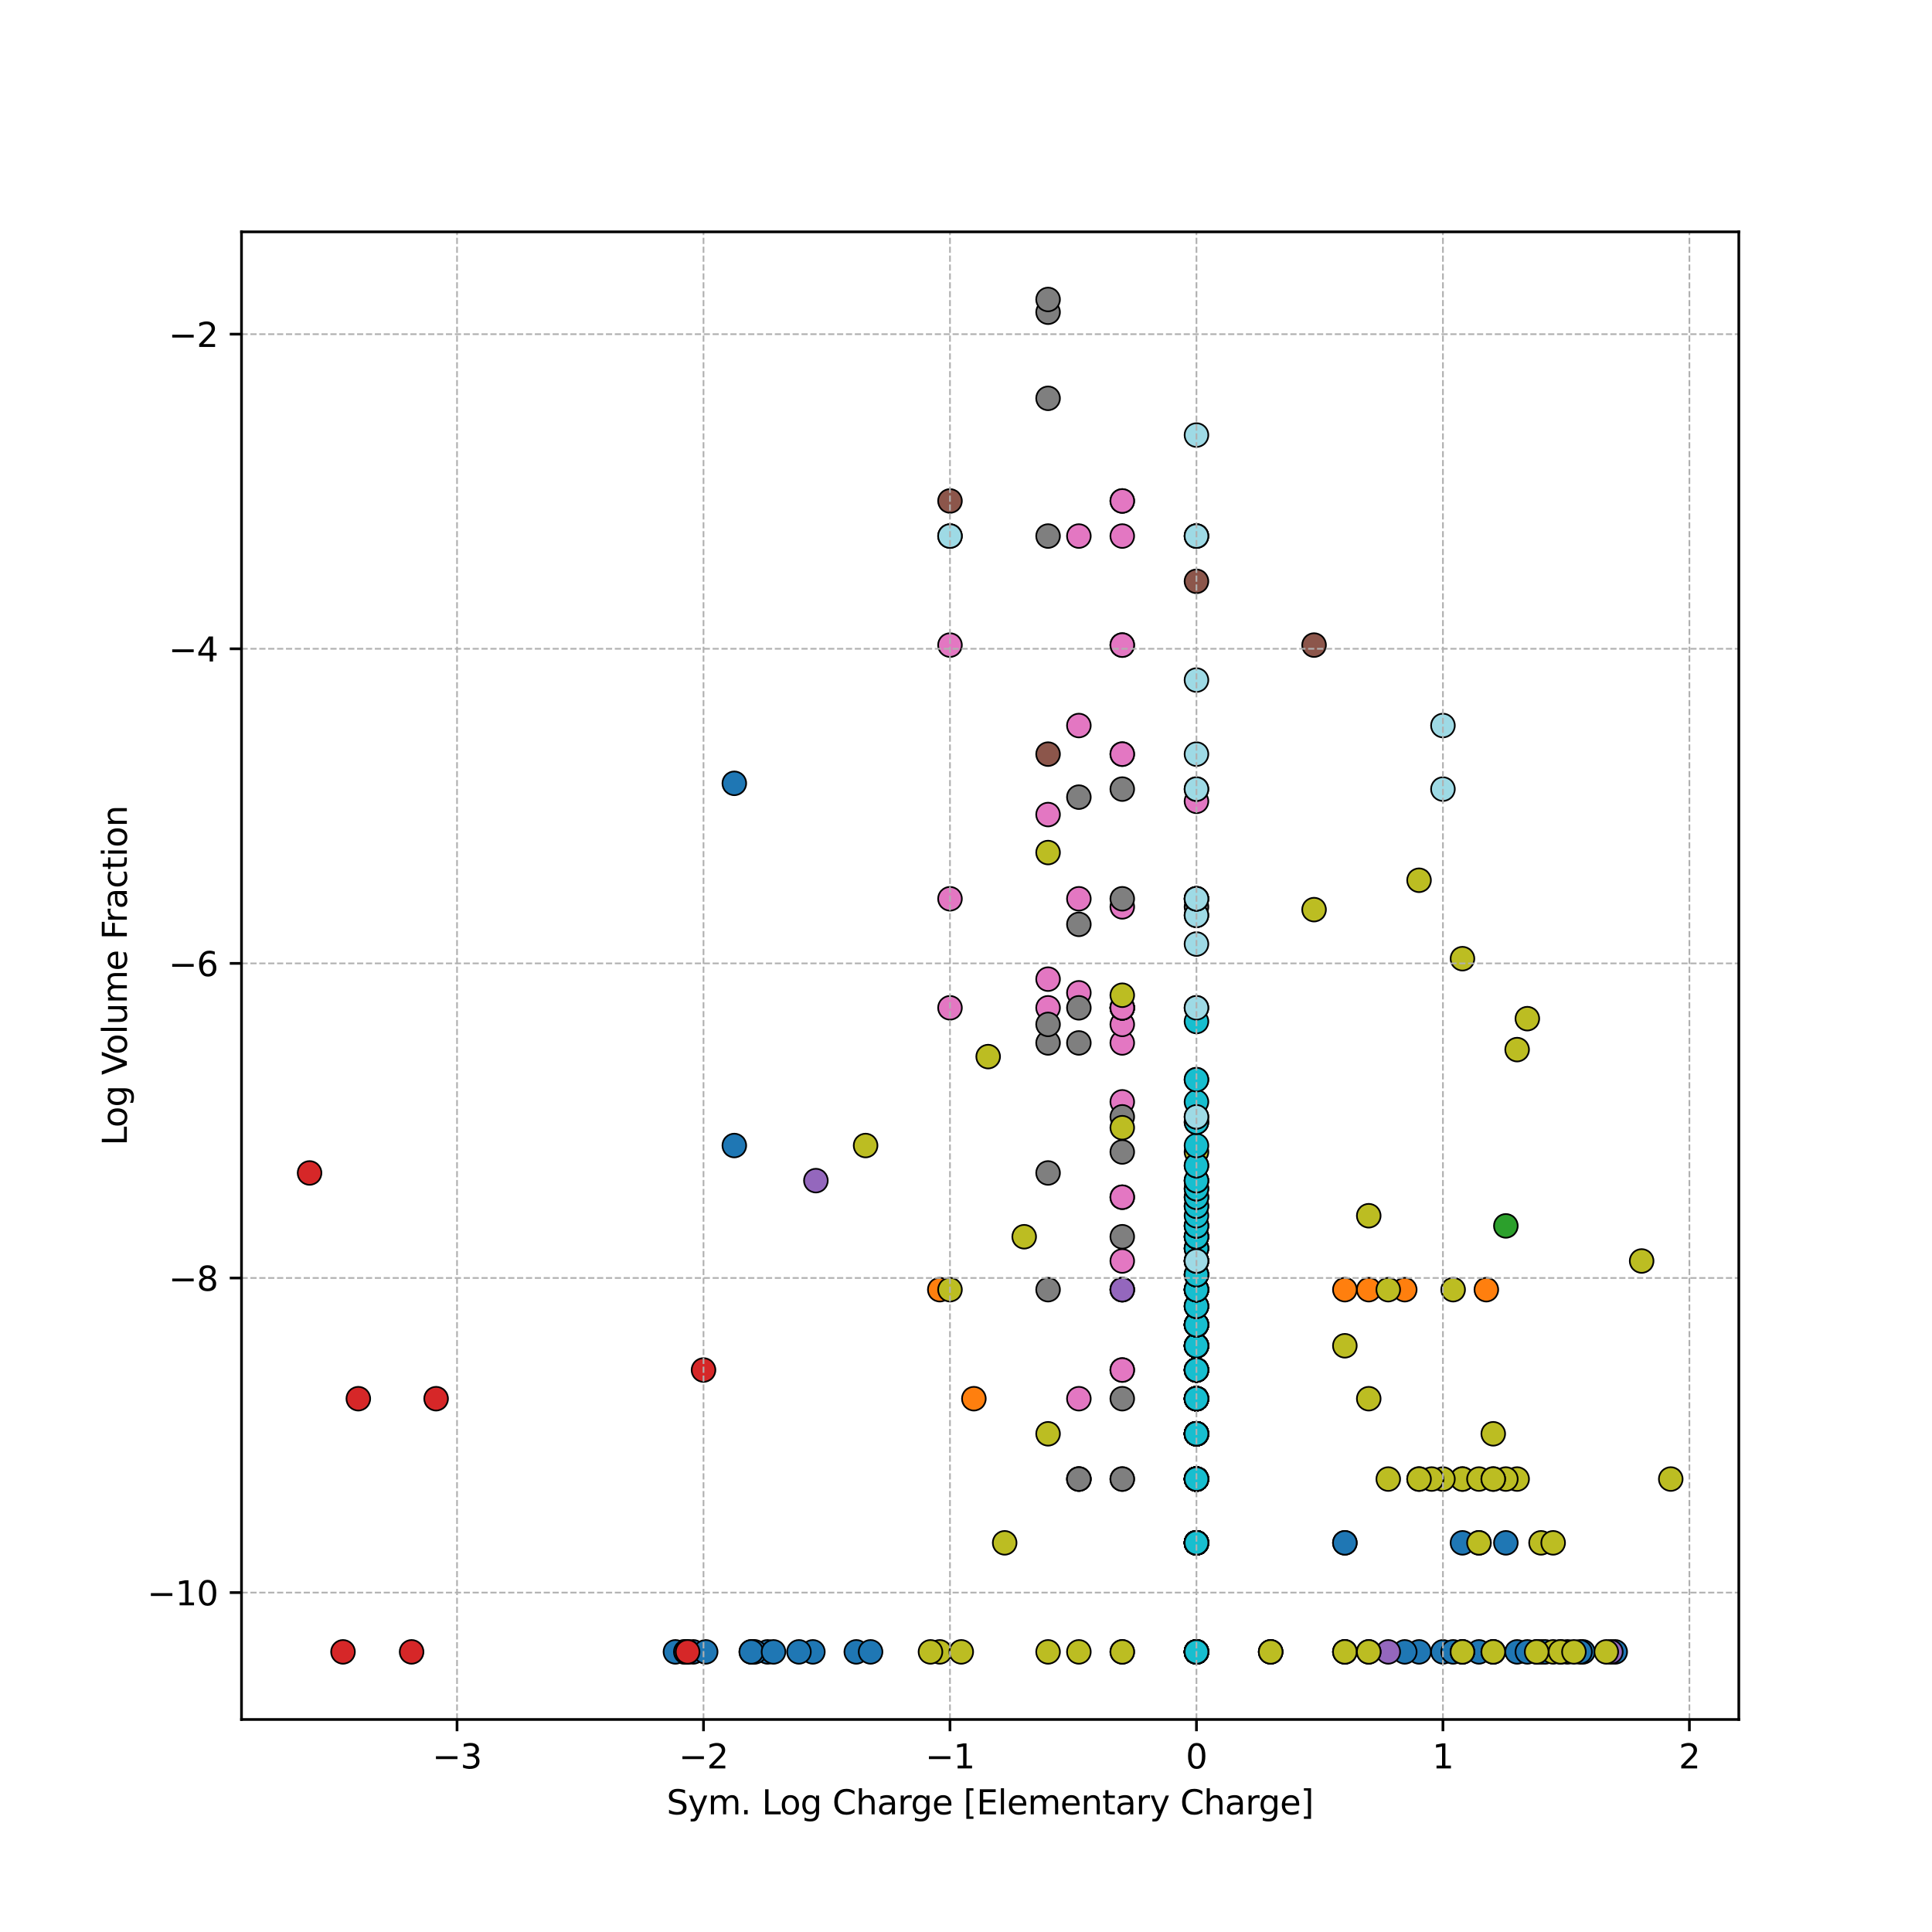 <?xml version="1.0" encoding="utf-8" standalone="no"?>
<!DOCTYPE svg PUBLIC "-//W3C//DTD SVG 1.1//EN"
  "http://www.w3.org/Graphics/SVG/1.1/DTD/svg11.dtd">
<svg xmlns:xlink="http://www.w3.org/1999/xlink" width="576pt" height="576pt" viewBox="0 0 576 576" xmlns="http://www.w3.org/2000/svg" version="1.1">
 <defs>
  <style type="text/css">*{stroke-linejoin: round; stroke-linecap: butt}</style>
 </defs>
 <g id="figure_1">
  <g id="patch_1">
   <path d="M 0 576 
L 576 576 
L 576 0 
L 0 0 
z
" style="fill: #ffffff"/>
  </g>
  <g id="axes_1">
   <g id="patch_2">
    <path d="M 72 512.64 
L 518.4 512.64 
L 518.4 69.12 
L 72 69.12 
z
" style="fill: #ffffff"/>
   </g>
   <g id="PathCollection_1">
    <defs>
     <path id="m73bb67ade4" d="M 0 3.536 
C 0.938 3.536 1.837 3.163 2.5 2.5 
C 3.163 1.837 3.536 0.938 3.536 0 
C 3.536 -0.938 3.163 -1.837 2.5 -2.5 
C 1.837 -3.163 0.938 -3.536 0 -3.536 
C -0.938 -3.536 -1.837 -3.163 -2.5 -2.5 
C -3.163 -1.837 -3.536 -0.938 -3.536 0 
C -3.536 0.938 -3.163 1.837 -2.5 2.5 
C -1.837 3.163 -0.938 3.536 0 3.536 
z
" style="stroke: #000000; stroke-width: 0.5"/>
    </defs>
    <g clip-path="url(#p089501c960)">
     <use xlink:href="#m73bb67ade4" x="423.069" y="492.48" style="fill: #1f77b4; stroke: #000000; stroke-width: 0.5"/>
     <use xlink:href="#m73bb67ade4" x="223.985" y="492.48" style="fill: #1f77b4; stroke: #000000; stroke-width: 0.5"/>
     <use xlink:href="#m73bb67ade4" x="452.311" y="492.48" style="fill: #1f77b4; stroke: #000000; stroke-width: 0.5"/>
     <use xlink:href="#m73bb67ade4" x="203.924" y="492.48" style="fill: #1f77b4; stroke: #000000; stroke-width: 0.5"/>
     <use xlink:href="#m73bb67ade4" x="445.19" y="492.48" style="fill: #1f77b4; stroke: #000000; stroke-width: 0.5"/>
     <use xlink:href="#m73bb67ade4" x="228.821" y="492.48" style="fill: #1f77b4; stroke: #000000; stroke-width: 0.5"/>
     <use xlink:href="#m73bb67ade4" x="430.191" y="492.48" style="fill: #1f77b4; stroke: #000000; stroke-width: 0.5"/>
     <use xlink:href="#m73bb67ade4" x="224.487" y="492.48" style="fill: #1f77b4; stroke: #000000; stroke-width: 0.5"/>
     <use xlink:href="#m73bb67ade4" x="471.944" y="492.48" style="fill: #1f77b4; stroke: #000000; stroke-width: 0.5"/>
     <use xlink:href="#m73bb67ade4" x="242.346" y="492.48" style="fill: #1f77b4; stroke: #000000; stroke-width: 0.5"/>
     <use xlink:href="#m73bb67ade4" x="418.808" y="492.48" style="fill: #1f77b4; stroke: #000000; stroke-width: 0.5"/>
     <use xlink:href="#m73bb67ade4" x="224.998" y="492.48" style="fill: #1f77b4; stroke: #000000; stroke-width: 0.5"/>
     <use xlink:href="#m73bb67ade4" x="440.928" y="492.48" style="fill: #1f77b4; stroke: #000000; stroke-width: 0.5"/>
     <use xlink:href="#m73bb67ade4" x="201.369" y="492.48" style="fill: #1f77b4; stroke: #000000; stroke-width: 0.5"/>
     <use xlink:href="#m73bb67ade4" x="433.232" y="492.48" style="fill: #1f77b4; stroke: #000000; stroke-width: 0.5"/>
     <use xlink:href="#m73bb67ade4" x="223.985" y="492.48" style="fill: #1f77b4; stroke: #000000; stroke-width: 0.5"/>
     <use xlink:href="#m73bb67ade4" x="467.31" y="492.48" style="fill: #1f77b4; stroke: #000000; stroke-width: 0.5"/>
     <use xlink:href="#m73bb67ade4" x="204.46" y="492.48" style="fill: #1f77b4; stroke: #000000; stroke-width: 0.5"/>
     <use xlink:href="#m73bb67ade4" x="458.129" y="492.48" style="fill: #1f77b4; stroke: #000000; stroke-width: 0.5"/>
     <use xlink:href="#m73bb67ade4" x="238.196" y="492.48" style="fill: #1f77b4; stroke: #000000; stroke-width: 0.5"/>
     <use xlink:href="#m73bb67ade4" x="459.432" y="492.48" style="fill: #1f77b4; stroke: #000000; stroke-width: 0.5"/>
     <use xlink:href="#m73bb67ade4" x="255.286" y="492.48" style="fill: #1f77b4; stroke: #000000; stroke-width: 0.5"/>
     <use xlink:href="#m73bb67ade4" x="455.353" y="492.48" style="fill: #1f77b4; stroke: #000000; stroke-width: 0.5"/>
     <use xlink:href="#m73bb67ade4" x="230.611" y="492.48" style="fill: #1f77b4; stroke: #000000; stroke-width: 0.5"/>
     <use xlink:href="#m73bb67ade4" x="471.069" y="492.48" style="fill: #1f77b4; stroke: #000000; stroke-width: 0.5"/>
     <use xlink:href="#m73bb67ade4" x="206.701" y="492.48" style="fill: #1f77b4; stroke: #000000; stroke-width: 0.5"/>
     <use xlink:href="#m73bb67ade4" x="460.684" y="492.48" style="fill: #1f77b4; stroke: #000000; stroke-width: 0.5"/>
     <use xlink:href="#m73bb67ade4" x="205.006" y="492.48" style="fill: #1f77b4; stroke: #000000; stroke-width: 0.5"/>
     <use xlink:href="#m73bb67ade4" x="481.553" y="492.48" style="fill: #1f77b4; stroke: #000000; stroke-width: 0.5"/>
     <use xlink:href="#m73bb67ade4" x="210.387" y="492.48" style="fill: #1f77b4; stroke: #000000; stroke-width: 0.5"/>
     <use xlink:href="#m73bb67ade4" x="400.949" y="492.48" style="fill: #1f77b4; stroke: #000000; stroke-width: 0.5"/>
     <use xlink:href="#m73bb67ade4" x="259.547" y="492.48" style="fill: #1f77b4; stroke: #000000; stroke-width: 0.5"/>
     <use xlink:href="#m73bb67ade4" x="440.928" y="459.973" style="fill: #1f77b4; stroke: #000000; stroke-width: 0.5"/>
     <use xlink:href="#m73bb67ade4" x="448.949" y="459.973" style="fill: #1f77b4; stroke: #000000; stroke-width: 0.5"/>
     <use xlink:href="#m73bb67ade4" x="400.949" y="459.973" style="fill: #1f77b4; stroke: #000000; stroke-width: 0.5"/>
     <use xlink:href="#m73bb67ade4" x="436.009" y="459.973" style="fill: #1f77b4; stroke: #000000; stroke-width: 0.5"/>
     <use xlink:href="#m73bb67ade4" x="400.949" y="459.973" style="fill: #1f77b4; stroke: #000000; stroke-width: 0.5"/>
     <use xlink:href="#m73bb67ade4" x="218.923" y="341.523" style="fill: #1f77b4; stroke: #000000; stroke-width: 0.5"/>
     <use xlink:href="#m73bb67ade4" x="218.923" y="233.538" style="fill: #1f77b4; stroke: #000000; stroke-width: 0.5"/>
    </g>
   </g>
   <g id="PathCollection_2">
    <defs>
     <path id="m1aa4c33462" d="M 0 3.536 
C 0.938 3.536 1.837 3.163 2.5 2.5 
C 3.163 1.837 3.536 0.938 3.536 0 
C 3.536 -0.938 3.163 -1.837 2.5 -2.5 
C 1.837 -3.163 0.938 -3.536 0 -3.536 
C -0.938 -3.536 -1.837 -3.163 -2.5 -2.5 
C -3.163 -1.837 -3.536 -0.938 -3.536 0 
C -3.536 0.938 -3.163 1.837 -2.5 2.5 
C -1.837 3.163 -0.938 3.536 0 3.536 
z
" style="stroke: #000000; stroke-width: 0.5"/>
    </defs>
    <g clip-path="url(#p089501c960)">
     <use xlink:href="#m1aa4c33462" x="400.949" y="492.48" style="fill: #ff7f0e; stroke: #000000; stroke-width: 0.5"/>
     <use xlink:href="#m1aa4c33462" x="290.346" y="417.001" style="fill: #ff7f0e; stroke: #000000; stroke-width: 0.5"/>
     <use xlink:href="#m1aa4c33462" x="280.183" y="384.495" style="fill: #ff7f0e; stroke: #000000; stroke-width: 0.5"/>
     <use xlink:href="#m1aa4c33462" x="408.07" y="384.495" style="fill: #ff7f0e; stroke: #000000; stroke-width: 0.5"/>
     <use xlink:href="#m1aa4c33462" x="418.808" y="384.495" style="fill: #ff7f0e; stroke: #000000; stroke-width: 0.5"/>
     <use xlink:href="#m1aa4c33462" x="400.949" y="384.495" style="fill: #ff7f0e; stroke: #000000; stroke-width: 0.5"/>
     <use xlink:href="#m1aa4c33462" x="443.13" y="384.495" style="fill: #ff7f0e; stroke: #000000; stroke-width: 0.5"/>
     <use xlink:href="#m1aa4c33462" x="334.587" y="384.495" style="fill: #ff7f0e; stroke: #000000; stroke-width: 0.5"/>
     <use xlink:href="#m1aa4c33462" x="334.587" y="384.495" style="fill: #ff7f0e; stroke: #000000; stroke-width: 0.5"/>
    </g>
   </g>
   <g id="PathCollection_3">
    <defs>
     <path id="m0380426e96" d="M 0 3.536 
C 0.938 3.536 1.837 3.163 2.5 2.5 
C 3.163 1.837 3.536 0.938 3.536 0 
C 3.536 -0.938 3.163 -1.837 2.5 -2.5 
C 1.837 -3.163 0.938 -3.536 0 -3.536 
C -0.938 -3.536 -1.837 -3.163 -2.5 -2.5 
C -3.163 -1.837 -3.536 -0.938 -3.536 0 
C -3.536 0.938 -3.163 1.837 -2.5 2.5 
C -1.837 3.163 -0.938 3.536 0 3.536 
z
" style="stroke: #000000; stroke-width: 0.5"/>
    </defs>
    <g clip-path="url(#p089501c960)">
     <use xlink:href="#m0380426e96" x="448.949" y="365.479" style="fill: #2ca02c; stroke: #000000; stroke-width: 0.5"/>
    </g>
   </g>
   <g id="PathCollection_4">
    <defs>
     <path id="m89664cb12a" d="M 0 3.536 
C 0.938 3.536 1.837 3.163 2.5 2.5 
C 3.163 1.837 3.536 0.938 3.536 0 
C 3.536 -0.938 3.163 -1.837 2.5 -2.5 
C 1.837 -3.163 0.938 -3.536 0 -3.536 
C -0.938 -3.536 -1.837 -3.163 -2.5 -2.5 
C -3.163 -1.837 -3.536 -0.938 -3.536 0 
C -3.536 0.938 -3.163 1.837 -2.5 2.5 
C -1.837 3.163 -0.938 3.536 0 3.536 
z
" style="stroke: #000000; stroke-width: 0.5"/>
    </defs>
    <g clip-path="url(#p089501c960)">
     <use xlink:href="#m89664cb12a" x="205.006" y="492.48" style="fill: #d62728; stroke: #000000; stroke-width: 0.5"/>
     <use xlink:href="#m89664cb12a" x="122.709" y="492.48" style="fill: #d62728; stroke: #000000; stroke-width: 0.5"/>
     <use xlink:href="#m89664cb12a" x="102.259" y="492.48" style="fill: #d62728; stroke: #000000; stroke-width: 0.5"/>
     <use xlink:href="#m89664cb12a" x="130.018" y="417.001" style="fill: #d62728; stroke: #000000; stroke-width: 0.5"/>
     <use xlink:href="#m89664cb12a" x="106.827" y="417.001" style="fill: #d62728; stroke: #000000; stroke-width: 0.5"/>
     <use xlink:href="#m89664cb12a" x="209.742" y="408.451" style="fill: #d62728; stroke: #000000; stroke-width: 0.5"/>
     <use xlink:href="#m89664cb12a" x="92.291" y="349.7" style="fill: #d62728; stroke: #000000; stroke-width: 0.5"/>
    </g>
   </g>
   <g id="PathCollection_5">
    <defs>
     <path id="mfa8cacc51a" d="M 0 3.536 
C 0.938 3.536 1.837 3.163 2.5 2.5 
C 3.163 1.837 3.536 0.938 3.536 0 
C 3.536 -0.938 3.163 -1.837 2.5 -2.5 
C 1.837 -3.163 0.938 -3.536 0 -3.536 
C -0.938 -3.536 -1.837 -3.163 -2.5 -2.5 
C -3.163 -1.837 -3.536 -0.938 -3.536 0 
C -3.536 0.938 -3.163 1.837 -2.5 2.5 
C -1.837 3.163 -0.938 3.536 0 3.536 
z
" style="stroke: #000000; stroke-width: 0.5"/>
    </defs>
    <g clip-path="url(#p089501c960)">
     <use xlink:href="#mfa8cacc51a" x="465.251" y="492.48" style="fill: #9467bd; stroke: #000000; stroke-width: 0.5"/>
     <use xlink:href="#mfa8cacc51a" x="480.25" y="492.48" style="fill: #9467bd; stroke: #000000; stroke-width: 0.5"/>
     <use xlink:href="#mfa8cacc51a" x="413.888" y="492.48" style="fill: #9467bd; stroke: #000000; stroke-width: 0.5"/>
     <use xlink:href="#mfa8cacc51a" x="334.587" y="384.495" style="fill: #9467bd; stroke: #000000; stroke-width: 0.5"/>
     <use xlink:href="#mfa8cacc51a" x="243.245" y="351.988" style="fill: #9467bd; stroke: #000000; stroke-width: 0.5"/>
    </g>
   </g>
   <g id="PathCollection_6">
    <defs>
     <path id="m348d07bea8" d="M 0 3.536 
C 0.938 3.536 1.837 3.163 2.5 2.5 
C 3.163 1.837 3.536 0.938 3.536 0 
C 3.536 -0.938 3.163 -1.837 2.5 -2.5 
C 1.837 -3.163 0.938 -3.536 0 -3.536 
C -0.938 -3.536 -1.837 -3.163 -2.5 -2.5 
C -3.163 -1.837 -3.536 -0.938 -3.536 0 
C -3.536 0.938 -3.163 1.837 -2.5 2.5 
C -1.837 3.163 -0.938 3.536 0 3.536 
z
" style="stroke: #000000; stroke-width: 0.5"/>
    </defs>
    <g clip-path="url(#p089501c960)">
     <use xlink:href="#m348d07bea8" x="356.708" y="408.451" style="fill: #8c564b; stroke: #000000; stroke-width: 0.5"/>
     <use xlink:href="#m348d07bea8" x="356.708" y="375.944" style="fill: #8c564b; stroke: #000000; stroke-width: 0.5"/>
     <use xlink:href="#m348d07bea8" x="312.467" y="224.831" style="fill: #8c564b; stroke: #000000; stroke-width: 0.5"/>
     <use xlink:href="#m348d07bea8" x="391.768" y="192.324" style="fill: #8c564b; stroke: #000000; stroke-width: 0.5"/>
     <use xlink:href="#m348d07bea8" x="356.708" y="173.309" style="fill: #8c564b; stroke: #000000; stroke-width: 0.5"/>
     <use xlink:href="#m348d07bea8" x="283.225" y="149.353" style="fill: #8c564b; stroke: #000000; stroke-width: 0.5"/>
     <use xlink:href="#m348d07bea8" x="334.587" y="149.353" style="fill: #8c564b; stroke: #000000; stroke-width: 0.5"/>
    </g>
   </g>
   <g id="PathCollection_7">
    <defs>
     <path id="ma2900c03cf" d="M 0 3.536 
C 0.938 3.536 1.837 3.163 2.5 2.5 
C 3.163 1.837 3.536 0.938 3.536 0 
C 3.536 -0.938 3.163 -1.837 2.5 -2.5 
C 1.837 -3.163 0.938 -3.536 0 -3.536 
C -0.938 -3.536 -1.837 -3.163 -2.5 -2.5 
C -3.163 -1.837 -3.536 -0.938 -3.536 0 
C -3.536 0.938 -3.163 1.837 -2.5 2.5 
C -1.837 3.163 -0.938 3.536 0 3.536 
z
" style="stroke: #000000; stroke-width: 0.5"/>
    </defs>
    <g clip-path="url(#p089501c960)">
     <use xlink:href="#ma2900c03cf" x="334.587" y="440.958" style="fill: #e377c2; stroke: #000000; stroke-width: 0.5"/>
     <use xlink:href="#ma2900c03cf" x="321.648" y="417.001" style="fill: #e377c2; stroke: #000000; stroke-width: 0.5"/>
     <use xlink:href="#ma2900c03cf" x="334.587" y="408.451" style="fill: #e377c2; stroke: #000000; stroke-width: 0.5"/>
     <use xlink:href="#ma2900c03cf" x="334.587" y="408.451" style="fill: #e377c2; stroke: #000000; stroke-width: 0.5"/>
     <use xlink:href="#ma2900c03cf" x="356.708" y="375.944" style="fill: #e377c2; stroke: #000000; stroke-width: 0.5"/>
     <use xlink:href="#ma2900c03cf" x="334.587" y="375.944" style="fill: #e377c2; stroke: #000000; stroke-width: 0.5"/>
     <use xlink:href="#ma2900c03cf" x="334.587" y="356.929" style="fill: #e377c2; stroke: #000000; stroke-width: 0.5"/>
     <use xlink:href="#ma2900c03cf" x="334.587" y="356.929" style="fill: #e377c2; stroke: #000000; stroke-width: 0.5"/>
     <use xlink:href="#ma2900c03cf" x="334.587" y="328.503" style="fill: #e377c2; stroke: #000000; stroke-width: 0.5"/>
     <use xlink:href="#ma2900c03cf" x="334.587" y="310.931" style="fill: #e377c2; stroke: #000000; stroke-width: 0.5"/>
     <use xlink:href="#ma2900c03cf" x="334.587" y="305.407" style="fill: #e377c2; stroke: #000000; stroke-width: 0.5"/>
     <use xlink:href="#ma2900c03cf" x="334.587" y="300.466" style="fill: #e377c2; stroke: #000000; stroke-width: 0.5"/>
     <use xlink:href="#ma2900c03cf" x="334.587" y="300.466" style="fill: #e377c2; stroke: #000000; stroke-width: 0.5"/>
     <use xlink:href="#ma2900c03cf" x="356.708" y="300.466" style="fill: #e377c2; stroke: #000000; stroke-width: 0.5"/>
     <use xlink:href="#ma2900c03cf" x="312.467" y="300.466" style="fill: #e377c2; stroke: #000000; stroke-width: 0.5"/>
     <use xlink:href="#ma2900c03cf" x="283.225" y="300.466" style="fill: #e377c2; stroke: #000000; stroke-width: 0.5"/>
     <use xlink:href="#ma2900c03cf" x="334.587" y="300.466" style="fill: #e377c2; stroke: #000000; stroke-width: 0.5"/>
     <use xlink:href="#ma2900c03cf" x="334.587" y="300.466" style="fill: #e377c2; stroke: #000000; stroke-width: 0.5"/>
     <use xlink:href="#ma2900c03cf" x="334.587" y="300.466" style="fill: #e377c2; stroke: #000000; stroke-width: 0.5"/>
     <use xlink:href="#ma2900c03cf" x="321.648" y="295.996" style="fill: #e377c2; stroke: #000000; stroke-width: 0.5"/>
     <use xlink:href="#ma2900c03cf" x="312.467" y="291.915" style="fill: #e377c2; stroke: #000000; stroke-width: 0.5"/>
     <use xlink:href="#ma2900c03cf" x="356.708" y="272.9" style="fill: #e377c2; stroke: #000000; stroke-width: 0.5"/>
     <use xlink:href="#ma2900c03cf" x="334.587" y="270.364" style="fill: #e377c2; stroke: #000000; stroke-width: 0.5"/>
     <use xlink:href="#ma2900c03cf" x="321.648" y="267.959" style="fill: #e377c2; stroke: #000000; stroke-width: 0.5"/>
     <use xlink:href="#ma2900c03cf" x="283.225" y="267.959" style="fill: #e377c2; stroke: #000000; stroke-width: 0.5"/>
     <use xlink:href="#ma2900c03cf" x="312.467" y="242.844" style="fill: #e377c2; stroke: #000000; stroke-width: 0.5"/>
     <use xlink:href="#ma2900c03cf" x="356.708" y="238.897" style="fill: #e377c2; stroke: #000000; stroke-width: 0.5"/>
     <use xlink:href="#ma2900c03cf" x="356.708" y="235.257" style="fill: #e377c2; stroke: #000000; stroke-width: 0.5"/>
     <use xlink:href="#ma2900c03cf" x="334.587" y="224.831" style="fill: #e377c2; stroke: #000000; stroke-width: 0.5"/>
     <use xlink:href="#ma2900c03cf" x="334.587" y="224.831" style="fill: #e377c2; stroke: #000000; stroke-width: 0.5"/>
     <use xlink:href="#ma2900c03cf" x="321.648" y="216.307" style="fill: #e377c2; stroke: #000000; stroke-width: 0.5"/>
     <use xlink:href="#ma2900c03cf" x="334.587" y="192.324" style="fill: #e377c2; stroke: #000000; stroke-width: 0.5"/>
     <use xlink:href="#ma2900c03cf" x="283.225" y="192.324" style="fill: #e377c2; stroke: #000000; stroke-width: 0.5"/>
     <use xlink:href="#ma2900c03cf" x="334.587" y="192.324" style="fill: #e377c2; stroke: #000000; stroke-width: 0.5"/>
     <use xlink:href="#ma2900c03cf" x="321.648" y="159.817" style="fill: #e377c2; stroke: #000000; stroke-width: 0.5"/>
     <use xlink:href="#ma2900c03cf" x="334.587" y="159.817" style="fill: #e377c2; stroke: #000000; stroke-width: 0.5"/>
     <use xlink:href="#ma2900c03cf" x="334.587" y="149.353" style="fill: #e377c2; stroke: #000000; stroke-width: 0.5"/>
    </g>
   </g>
   <g id="PathCollection_8">
    <defs>
     <path id="m7331ba745d" d="M 0 3.536 
C 0.938 3.536 1.837 3.163 2.5 2.5 
C 3.163 1.837 3.536 0.938 3.536 0 
C 3.536 -0.938 3.163 -1.837 2.5 -2.5 
C 1.837 -3.163 0.938 -3.536 0 -3.536 
C -0.938 -3.536 -1.837 -3.163 -2.5 -2.5 
C -3.163 -1.837 -3.536 -0.938 -3.536 0 
C -3.536 0.938 -3.163 1.837 -2.5 2.5 
C -1.837 3.163 -0.938 3.536 0 3.536 
z
" style="stroke: #000000; stroke-width: 0.5"/>
    </defs>
    <g clip-path="url(#p089501c960)">
     <use xlink:href="#m7331ba745d" x="356.708" y="492.48" style="fill: #7f7f7f; stroke: #000000; stroke-width: 0.5"/>
     <use xlink:href="#m7331ba745d" x="356.708" y="459.973" style="fill: #7f7f7f; stroke: #000000; stroke-width: 0.5"/>
     <use xlink:href="#m7331ba745d" x="356.708" y="459.973" style="fill: #7f7f7f; stroke: #000000; stroke-width: 0.5"/>
     <use xlink:href="#m7331ba745d" x="321.648" y="440.958" style="fill: #7f7f7f; stroke: #000000; stroke-width: 0.5"/>
     <use xlink:href="#m7331ba745d" x="356.708" y="440.958" style="fill: #7f7f7f; stroke: #000000; stroke-width: 0.5"/>
     <use xlink:href="#m7331ba745d" x="334.587" y="440.958" style="fill: #7f7f7f; stroke: #000000; stroke-width: 0.5"/>
     <use xlink:href="#m7331ba745d" x="321.648" y="440.958" style="fill: #7f7f7f; stroke: #000000; stroke-width: 0.5"/>
     <use xlink:href="#m7331ba745d" x="321.648" y="440.958" style="fill: #7f7f7f; stroke: #000000; stroke-width: 0.5"/>
     <use xlink:href="#m7331ba745d" x="334.587" y="417.001" style="fill: #7f7f7f; stroke: #000000; stroke-width: 0.5"/>
     <use xlink:href="#m7331ba745d" x="356.708" y="394.959" style="fill: #7f7f7f; stroke: #000000; stroke-width: 0.5"/>
     <use xlink:href="#m7331ba745d" x="312.467" y="384.495" style="fill: #7f7f7f; stroke: #000000; stroke-width: 0.5"/>
     <use xlink:href="#m7331ba745d" x="334.587" y="368.715" style="fill: #7f7f7f; stroke: #000000; stroke-width: 0.5"/>
     <use xlink:href="#m7331ba745d" x="312.467" y="349.7" style="fill: #7f7f7f; stroke: #000000; stroke-width: 0.5"/>
     <use xlink:href="#m7331ba745d" x="334.587" y="343.437" style="fill: #7f7f7f; stroke: #000000; stroke-width: 0.5"/>
     <use xlink:href="#m7331ba745d" x="334.587" y="332.973" style="fill: #7f7f7f; stroke: #000000; stroke-width: 0.5"/>
     <use xlink:href="#m7331ba745d" x="321.648" y="310.931" style="fill: #7f7f7f; stroke: #000000; stroke-width: 0.5"/>
     <use xlink:href="#m7331ba745d" x="312.467" y="310.931" style="fill: #7f7f7f; stroke: #000000; stroke-width: 0.5"/>
     <use xlink:href="#m7331ba745d" x="312.467" y="305.407" style="fill: #7f7f7f; stroke: #000000; stroke-width: 0.5"/>
     <use xlink:href="#m7331ba745d" x="321.648" y="300.466" style="fill: #7f7f7f; stroke: #000000; stroke-width: 0.5"/>
     <use xlink:href="#m7331ba745d" x="321.648" y="275.581" style="fill: #7f7f7f; stroke: #000000; stroke-width: 0.5"/>
     <use xlink:href="#m7331ba745d" x="356.708" y="270.364" style="fill: #7f7f7f; stroke: #000000; stroke-width: 0.5"/>
     <use xlink:href="#m7331ba745d" x="334.587" y="267.959" style="fill: #7f7f7f; stroke: #000000; stroke-width: 0.5"/>
     <use xlink:href="#m7331ba745d" x="321.648" y="237.652" style="fill: #7f7f7f; stroke: #000000; stroke-width: 0.5"/>
     <use xlink:href="#m7331ba745d" x="334.587" y="235.257" style="fill: #7f7f7f; stroke: #000000; stroke-width: 0.5"/>
     <use xlink:href="#m7331ba745d" x="312.467" y="159.817" style="fill: #7f7f7f; stroke: #000000; stroke-width: 0.5"/>
     <use xlink:href="#m7331ba745d" x="356.708" y="159.817" style="fill: #7f7f7f; stroke: #000000; stroke-width: 0.5"/>
     <use xlink:href="#m7331ba745d" x="312.467" y="118.754" style="fill: #7f7f7f; stroke: #000000; stroke-width: 0.5"/>
     <use xlink:href="#m7331ba745d" x="312.467" y="93.073" style="fill: #7f7f7f; stroke: #000000; stroke-width: 0.5"/>
     <use xlink:href="#m7331ba745d" x="312.467" y="89.28" style="fill: #7f7f7f; stroke: #000000; stroke-width: 0.5"/>
    </g>
   </g>
   <g id="PathCollection_9">
    <defs>
     <path id="m26564ee368" d="M 0 3.536 
C 0.938 3.536 1.837 3.163 2.5 2.5 
C 3.163 1.837 3.536 0.938 3.536 0 
C 3.536 -0.938 3.163 -1.837 2.5 -2.5 
C 1.837 -3.163 0.938 -3.536 0 -3.536 
C -0.938 -3.536 -1.837 -3.163 -2.5 -2.5 
C -3.163 -1.837 -3.536 -0.938 -3.536 0 
C -3.536 0.938 -3.163 1.837 -2.5 2.5 
C -1.837 3.163 -0.938 3.536 0 3.536 
z
" style="stroke: #000000; stroke-width: 0.5"/>
    </defs>
    <g clip-path="url(#p089501c960)">
     <use xlink:href="#m26564ee368" x="436.009" y="492.48" style="fill: #bcbd22; stroke: #000000; stroke-width: 0.5"/>
     <use xlink:href="#m26564ee368" x="463.049" y="492.48" style="fill: #bcbd22; stroke: #000000; stroke-width: 0.5"/>
     <use xlink:href="#m26564ee368" x="400.949" y="492.48" style="fill: #bcbd22; stroke: #000000; stroke-width: 0.5"/>
     <use xlink:href="#m26564ee368" x="465.251" y="492.48" style="fill: #bcbd22; stroke: #000000; stroke-width: 0.5"/>
     <use xlink:href="#m26564ee368" x="356.708" y="492.48" style="fill: #bcbd22; stroke: #000000; stroke-width: 0.5"/>
     <use xlink:href="#m26564ee368" x="445.19" y="492.48" style="fill: #bcbd22; stroke: #000000; stroke-width: 0.5"/>
     <use xlink:href="#m26564ee368" x="408.07" y="492.48" style="fill: #bcbd22; stroke: #000000; stroke-width: 0.5"/>
     <use xlink:href="#m26564ee368" x="378.828" y="492.48" style="fill: #bcbd22; stroke: #000000; stroke-width: 0.5"/>
     <use xlink:href="#m26564ee368" x="378.828" y="492.48" style="fill: #bcbd22; stroke: #000000; stroke-width: 0.5"/>
     <use xlink:href="#m26564ee368" x="280.183" y="492.48" style="fill: #bcbd22; stroke: #000000; stroke-width: 0.5"/>
     <use xlink:href="#m26564ee368" x="458.129" y="492.48" style="fill: #bcbd22; stroke: #000000; stroke-width: 0.5"/>
     <use xlink:href="#m26564ee368" x="378.828" y="492.48" style="fill: #bcbd22; stroke: #000000; stroke-width: 0.5"/>
     <use xlink:href="#m26564ee368" x="445.19" y="492.48" style="fill: #bcbd22; stroke: #000000; stroke-width: 0.5"/>
     <use xlink:href="#m26564ee368" x="436.009" y="492.48" style="fill: #bcbd22; stroke: #000000; stroke-width: 0.5"/>
     <use xlink:href="#m26564ee368" x="469.245" y="492.48" style="fill: #bcbd22; stroke: #000000; stroke-width: 0.5"/>
     <use xlink:href="#m26564ee368" x="321.648" y="492.48" style="fill: #bcbd22; stroke: #000000; stroke-width: 0.5"/>
     <use xlink:href="#m26564ee368" x="334.587" y="492.48" style="fill: #bcbd22; stroke: #000000; stroke-width: 0.5"/>
     <use xlink:href="#m26564ee368" x="334.587" y="492.48" style="fill: #bcbd22; stroke: #000000; stroke-width: 0.5"/>
     <use xlink:href="#m26564ee368" x="356.708" y="492.48" style="fill: #bcbd22; stroke: #000000; stroke-width: 0.5"/>
     <use xlink:href="#m26564ee368" x="436.009" y="492.48" style="fill: #bcbd22; stroke: #000000; stroke-width: 0.5"/>
     <use xlink:href="#m26564ee368" x="286.587" y="492.48" style="fill: #bcbd22; stroke: #000000; stroke-width: 0.5"/>
     <use xlink:href="#m26564ee368" x="408.07" y="492.48" style="fill: #bcbd22; stroke: #000000; stroke-width: 0.5"/>
     <use xlink:href="#m26564ee368" x="277.407" y="492.48" style="fill: #bcbd22; stroke: #000000; stroke-width: 0.5"/>
     <use xlink:href="#m26564ee368" x="312.467" y="492.48" style="fill: #bcbd22; stroke: #000000; stroke-width: 0.5"/>
     <use xlink:href="#m26564ee368" x="478.892" y="492.48" style="fill: #bcbd22; stroke: #000000; stroke-width: 0.5"/>
     <use xlink:href="#m26564ee368" x="299.527" y="459.973" style="fill: #bcbd22; stroke: #000000; stroke-width: 0.5"/>
     <use xlink:href="#m26564ee368" x="459.432" y="459.973" style="fill: #bcbd22; stroke: #000000; stroke-width: 0.5"/>
     <use xlink:href="#m26564ee368" x="356.708" y="459.973" style="fill: #bcbd22; stroke: #000000; stroke-width: 0.5"/>
     <use xlink:href="#m26564ee368" x="463.049" y="459.973" style="fill: #bcbd22; stroke: #000000; stroke-width: 0.5"/>
     <use xlink:href="#m26564ee368" x="440.928" y="459.973" style="fill: #bcbd22; stroke: #000000; stroke-width: 0.5"/>
     <use xlink:href="#m26564ee368" x="436.009" y="440.958" style="fill: #bcbd22; stroke: #000000; stroke-width: 0.5"/>
     <use xlink:href="#m26564ee368" x="436.009" y="440.958" style="fill: #bcbd22; stroke: #000000; stroke-width: 0.5"/>
     <use xlink:href="#m26564ee368" x="498.109" y="440.958" style="fill: #bcbd22; stroke: #000000; stroke-width: 0.5"/>
     <use xlink:href="#m26564ee368" x="413.888" y="440.958" style="fill: #bcbd22; stroke: #000000; stroke-width: 0.5"/>
     <use xlink:href="#m26564ee368" x="423.069" y="440.958" style="fill: #bcbd22; stroke: #000000; stroke-width: 0.5"/>
     <use xlink:href="#m26564ee368" x="440.928" y="440.958" style="fill: #bcbd22; stroke: #000000; stroke-width: 0.5"/>
     <use xlink:href="#m26564ee368" x="452.311" y="440.958" style="fill: #bcbd22; stroke: #000000; stroke-width: 0.5"/>
     <use xlink:href="#m26564ee368" x="448.949" y="440.958" style="fill: #bcbd22; stroke: #000000; stroke-width: 0.5"/>
     <use xlink:href="#m26564ee368" x="430.191" y="440.958" style="fill: #bcbd22; stroke: #000000; stroke-width: 0.5"/>
     <use xlink:href="#m26564ee368" x="426.828" y="440.958" style="fill: #bcbd22; stroke: #000000; stroke-width: 0.5"/>
     <use xlink:href="#m26564ee368" x="445.19" y="440.958" style="fill: #bcbd22; stroke: #000000; stroke-width: 0.5"/>
     <use xlink:href="#m26564ee368" x="423.069" y="440.958" style="fill: #bcbd22; stroke: #000000; stroke-width: 0.5"/>
     <use xlink:href="#m26564ee368" x="445.19" y="440.958" style="fill: #bcbd22; stroke: #000000; stroke-width: 0.5"/>
     <use xlink:href="#m26564ee368" x="445.19" y="427.466" style="fill: #bcbd22; stroke: #000000; stroke-width: 0.5"/>
     <use xlink:href="#m26564ee368" x="312.467" y="427.466" style="fill: #bcbd22; stroke: #000000; stroke-width: 0.5"/>
     <use xlink:href="#m26564ee368" x="356.708" y="417.001" style="fill: #bcbd22; stroke: #000000; stroke-width: 0.5"/>
     <use xlink:href="#m26564ee368" x="356.708" y="417.001" style="fill: #bcbd22; stroke: #000000; stroke-width: 0.5"/>
     <use xlink:href="#m26564ee368" x="408.07" y="417.001" style="fill: #bcbd22; stroke: #000000; stroke-width: 0.5"/>
     <use xlink:href="#m26564ee368" x="400.949" y="401.222" style="fill: #bcbd22; stroke: #000000; stroke-width: 0.5"/>
     <use xlink:href="#m26564ee368" x="433.232" y="384.495" style="fill: #bcbd22; stroke: #000000; stroke-width: 0.5"/>
     <use xlink:href="#m26564ee368" x="283.225" y="384.495" style="fill: #bcbd22; stroke: #000000; stroke-width: 0.5"/>
     <use xlink:href="#m26564ee368" x="413.888" y="384.495" style="fill: #bcbd22; stroke: #000000; stroke-width: 0.5"/>
     <use xlink:href="#m26564ee368" x="489.431" y="375.944" style="fill: #bcbd22; stroke: #000000; stroke-width: 0.5"/>
     <use xlink:href="#m26564ee368" x="305.346" y="368.715" style="fill: #bcbd22; stroke: #000000; stroke-width: 0.5"/>
     <use xlink:href="#m26564ee368" x="408.07" y="362.453" style="fill: #bcbd22; stroke: #000000; stroke-width: 0.5"/>
     <use xlink:href="#m26564ee368" x="356.708" y="343.437" style="fill: #bcbd22; stroke: #000000; stroke-width: 0.5"/>
     <use xlink:href="#m26564ee368" x="258.063" y="341.523" style="fill: #bcbd22; stroke: #000000; stroke-width: 0.5"/>
     <use xlink:href="#m26564ee368" x="334.587" y="336.208" style="fill: #bcbd22; stroke: #000000; stroke-width: 0.5"/>
     <use xlink:href="#m26564ee368" x="356.708" y="321.886" style="fill: #bcbd22; stroke: #000000; stroke-width: 0.5"/>
     <use xlink:href="#m26564ee368" x="294.608" y="315.011" style="fill: #bcbd22; stroke: #000000; stroke-width: 0.5"/>
     <use xlink:href="#m26564ee368" x="452.311" y="312.926" style="fill: #bcbd22; stroke: #000000; stroke-width: 0.5"/>
     <use xlink:href="#m26564ee368" x="455.353" y="303.701" style="fill: #bcbd22; stroke: #000000; stroke-width: 0.5"/>
     <use xlink:href="#m26564ee368" x="334.587" y="296.712" style="fill: #bcbd22; stroke: #000000; stroke-width: 0.5"/>
     <use xlink:href="#m26564ee368" x="436.009" y="285.816" style="fill: #bcbd22; stroke: #000000; stroke-width: 0.5"/>
     <use xlink:href="#m26564ee368" x="391.768" y="271.194" style="fill: #bcbd22; stroke: #000000; stroke-width: 0.5"/>
     <use xlink:href="#m26564ee368" x="423.069" y="262.435" style="fill: #bcbd22; stroke: #000000; stroke-width: 0.5"/>
     <use xlink:href="#m26564ee368" x="312.467" y="254.175" style="fill: #bcbd22; stroke: #000000; stroke-width: 0.5"/>
    </g>
   </g>
   <g id="PathCollection_10">
    <defs>
     <path id="m778e49096c" d="M 0 3.536 
C 0.938 3.536 1.837 3.163 2.5 2.5 
C 3.163 1.837 3.536 0.938 3.536 0 
C 3.536 -0.938 3.163 -1.837 2.5 -2.5 
C 1.837 -3.163 0.938 -3.536 0 -3.536 
C -0.938 -3.536 -1.837 -3.163 -2.5 -2.5 
C -3.163 -1.837 -3.536 -0.938 -3.536 0 
C -3.536 0.938 -3.163 1.837 -2.5 2.5 
C -1.837 3.163 -0.938 3.536 0 3.536 
z
" style="stroke: #000000; stroke-width: 0.5"/>
    </defs>
    <g clip-path="url(#p089501c960)">
     <use xlink:href="#m778e49096c" x="356.708" y="492.48" style="fill: #17becf; stroke: #000000; stroke-width: 0.5"/>
     <use xlink:href="#m778e49096c" x="356.708" y="492.48" style="fill: #17becf; stroke: #000000; stroke-width: 0.5"/>
     <use xlink:href="#m778e49096c" x="356.708" y="492.48" style="fill: #17becf; stroke: #000000; stroke-width: 0.5"/>
     <use xlink:href="#m778e49096c" x="356.708" y="492.48" style="fill: #17becf; stroke: #000000; stroke-width: 0.5"/>
     <use xlink:href="#m778e49096c" x="356.708" y="492.48" style="fill: #17becf; stroke: #000000; stroke-width: 0.5"/>
     <use xlink:href="#m778e49096c" x="356.708" y="492.48" style="fill: #17becf; stroke: #000000; stroke-width: 0.5"/>
     <use xlink:href="#m778e49096c" x="356.708" y="492.48" style="fill: #17becf; stroke: #000000; stroke-width: 0.5"/>
     <use xlink:href="#m778e49096c" x="356.708" y="492.48" style="fill: #17becf; stroke: #000000; stroke-width: 0.5"/>
     <use xlink:href="#m778e49096c" x="356.708" y="492.48" style="fill: #17becf; stroke: #000000; stroke-width: 0.5"/>
     <use xlink:href="#m778e49096c" x="356.708" y="492.48" style="fill: #17becf; stroke: #000000; stroke-width: 0.5"/>
     <use xlink:href="#m778e49096c" x="356.708" y="492.48" style="fill: #17becf; stroke: #000000; stroke-width: 0.5"/>
     <use xlink:href="#m778e49096c" x="356.708" y="492.48" style="fill: #17becf; stroke: #000000; stroke-width: 0.5"/>
     <use xlink:href="#m778e49096c" x="356.708" y="492.48" style="fill: #17becf; stroke: #000000; stroke-width: 0.5"/>
     <use xlink:href="#m778e49096c" x="356.708" y="492.48" style="fill: #17becf; stroke: #000000; stroke-width: 0.5"/>
     <use xlink:href="#m778e49096c" x="356.708" y="492.48" style="fill: #17becf; stroke: #000000; stroke-width: 0.5"/>
     <use xlink:href="#m778e49096c" x="356.708" y="492.48" style="fill: #17becf; stroke: #000000; stroke-width: 0.5"/>
     <use xlink:href="#m778e49096c" x="356.708" y="492.48" style="fill: #17becf; stroke: #000000; stroke-width: 0.5"/>
     <use xlink:href="#m778e49096c" x="356.708" y="492.48" style="fill: #17becf; stroke: #000000; stroke-width: 0.5"/>
     <use xlink:href="#m778e49096c" x="356.708" y="492.48" style="fill: #17becf; stroke: #000000; stroke-width: 0.5"/>
     <use xlink:href="#m778e49096c" x="356.708" y="492.48" style="fill: #17becf; stroke: #000000; stroke-width: 0.5"/>
     <use xlink:href="#m778e49096c" x="356.708" y="492.48" style="fill: #17becf; stroke: #000000; stroke-width: 0.5"/>
     <use xlink:href="#m778e49096c" x="356.708" y="492.48" style="fill: #17becf; stroke: #000000; stroke-width: 0.5"/>
     <use xlink:href="#m778e49096c" x="356.708" y="492.48" style="fill: #17becf; stroke: #000000; stroke-width: 0.5"/>
     <use xlink:href="#m778e49096c" x="356.708" y="492.48" style="fill: #17becf; stroke: #000000; stroke-width: 0.5"/>
     <use xlink:href="#m778e49096c" x="356.708" y="492.48" style="fill: #17becf; stroke: #000000; stroke-width: 0.5"/>
     <use xlink:href="#m778e49096c" x="356.708" y="492.48" style="fill: #17becf; stroke: #000000; stroke-width: 0.5"/>
     <use xlink:href="#m778e49096c" x="356.708" y="492.48" style="fill: #17becf; stroke: #000000; stroke-width: 0.5"/>
     <use xlink:href="#m778e49096c" x="356.708" y="459.973" style="fill: #17becf; stroke: #000000; stroke-width: 0.5"/>
     <use xlink:href="#m778e49096c" x="356.708" y="459.973" style="fill: #17becf; stroke: #000000; stroke-width: 0.5"/>
     <use xlink:href="#m778e49096c" x="356.708" y="459.973" style="fill: #17becf; stroke: #000000; stroke-width: 0.5"/>
     <use xlink:href="#m778e49096c" x="356.708" y="459.973" style="fill: #17becf; stroke: #000000; stroke-width: 0.5"/>
     <use xlink:href="#m778e49096c" x="356.708" y="459.973" style="fill: #17becf; stroke: #000000; stroke-width: 0.5"/>
     <use xlink:href="#m778e49096c" x="356.708" y="459.973" style="fill: #17becf; stroke: #000000; stroke-width: 0.5"/>
     <use xlink:href="#m778e49096c" x="356.708" y="459.973" style="fill: #17becf; stroke: #000000; stroke-width: 0.5"/>
     <use xlink:href="#m778e49096c" x="356.708" y="459.973" style="fill: #17becf; stroke: #000000; stroke-width: 0.5"/>
     <use xlink:href="#m778e49096c" x="356.708" y="459.973" style="fill: #17becf; stroke: #000000; stroke-width: 0.5"/>
     <use xlink:href="#m778e49096c" x="356.708" y="459.973" style="fill: #17becf; stroke: #000000; stroke-width: 0.5"/>
     <use xlink:href="#m778e49096c" x="356.708" y="459.973" style="fill: #17becf; stroke: #000000; stroke-width: 0.5"/>
     <use xlink:href="#m778e49096c" x="356.708" y="459.973" style="fill: #17becf; stroke: #000000; stroke-width: 0.5"/>
     <use xlink:href="#m778e49096c" x="356.708" y="459.973" style="fill: #17becf; stroke: #000000; stroke-width: 0.5"/>
     <use xlink:href="#m778e49096c" x="356.708" y="459.973" style="fill: #17becf; stroke: #000000; stroke-width: 0.5"/>
     <use xlink:href="#m778e49096c" x="356.708" y="459.973" style="fill: #17becf; stroke: #000000; stroke-width: 0.5"/>
     <use xlink:href="#m778e49096c" x="356.708" y="459.973" style="fill: #17becf; stroke: #000000; stroke-width: 0.5"/>
     <use xlink:href="#m778e49096c" x="356.708" y="459.973" style="fill: #17becf; stroke: #000000; stroke-width: 0.5"/>
     <use xlink:href="#m778e49096c" x="356.708" y="459.973" style="fill: #17becf; stroke: #000000; stroke-width: 0.5"/>
     <use xlink:href="#m778e49096c" x="356.708" y="459.973" style="fill: #17becf; stroke: #000000; stroke-width: 0.5"/>
     <use xlink:href="#m778e49096c" x="356.708" y="459.973" style="fill: #17becf; stroke: #000000; stroke-width: 0.5"/>
     <use xlink:href="#m778e49096c" x="356.708" y="459.973" style="fill: #17becf; stroke: #000000; stroke-width: 0.5"/>
     <use xlink:href="#m778e49096c" x="356.708" y="459.973" style="fill: #17becf; stroke: #000000; stroke-width: 0.5"/>
     <use xlink:href="#m778e49096c" x="356.708" y="459.973" style="fill: #17becf; stroke: #000000; stroke-width: 0.5"/>
     <use xlink:href="#m778e49096c" x="356.708" y="459.973" style="fill: #17becf; stroke: #000000; stroke-width: 0.5"/>
     <use xlink:href="#m778e49096c" x="356.708" y="459.973" style="fill: #17becf; stroke: #000000; stroke-width: 0.5"/>
     <use xlink:href="#m778e49096c" x="356.708" y="459.973" style="fill: #17becf; stroke: #000000; stroke-width: 0.5"/>
     <use xlink:href="#m778e49096c" x="356.708" y="459.973" style="fill: #17becf; stroke: #000000; stroke-width: 0.5"/>
     <use xlink:href="#m778e49096c" x="356.708" y="459.973" style="fill: #17becf; stroke: #000000; stroke-width: 0.5"/>
     <use xlink:href="#m778e49096c" x="356.708" y="459.973" style="fill: #17becf; stroke: #000000; stroke-width: 0.5"/>
     <use xlink:href="#m778e49096c" x="356.708" y="459.973" style="fill: #17becf; stroke: #000000; stroke-width: 0.5"/>
     <use xlink:href="#m778e49096c" x="356.708" y="459.973" style="fill: #17becf; stroke: #000000; stroke-width: 0.5"/>
     <use xlink:href="#m778e49096c" x="356.708" y="459.973" style="fill: #17becf; stroke: #000000; stroke-width: 0.5"/>
     <use xlink:href="#m778e49096c" x="356.708" y="459.973" style="fill: #17becf; stroke: #000000; stroke-width: 0.5"/>
     <use xlink:href="#m778e49096c" x="356.708" y="459.973" style="fill: #17becf; stroke: #000000; stroke-width: 0.5"/>
     <use xlink:href="#m778e49096c" x="356.708" y="459.973" style="fill: #17becf; stroke: #000000; stroke-width: 0.5"/>
     <use xlink:href="#m778e49096c" x="356.708" y="459.973" style="fill: #17becf; stroke: #000000; stroke-width: 0.5"/>
     <use xlink:href="#m778e49096c" x="356.708" y="459.973" style="fill: #17becf; stroke: #000000; stroke-width: 0.5"/>
     <use xlink:href="#m778e49096c" x="356.708" y="459.973" style="fill: #17becf; stroke: #000000; stroke-width: 0.5"/>
     <use xlink:href="#m778e49096c" x="356.708" y="459.973" style="fill: #17becf; stroke: #000000; stroke-width: 0.5"/>
     <use xlink:href="#m778e49096c" x="356.708" y="459.973" style="fill: #17becf; stroke: #000000; stroke-width: 0.5"/>
     <use xlink:href="#m778e49096c" x="356.708" y="459.973" style="fill: #17becf; stroke: #000000; stroke-width: 0.5"/>
     <use xlink:href="#m778e49096c" x="356.708" y="459.973" style="fill: #17becf; stroke: #000000; stroke-width: 0.5"/>
     <use xlink:href="#m778e49096c" x="356.708" y="440.958" style="fill: #17becf; stroke: #000000; stroke-width: 0.5"/>
     <use xlink:href="#m778e49096c" x="356.708" y="440.958" style="fill: #17becf; stroke: #000000; stroke-width: 0.5"/>
     <use xlink:href="#m778e49096c" x="356.708" y="440.958" style="fill: #17becf; stroke: #000000; stroke-width: 0.5"/>
     <use xlink:href="#m778e49096c" x="356.708" y="440.958" style="fill: #17becf; stroke: #000000; stroke-width: 0.5"/>
     <use xlink:href="#m778e49096c" x="356.708" y="440.958" style="fill: #17becf; stroke: #000000; stroke-width: 0.5"/>
     <use xlink:href="#m778e49096c" x="356.708" y="440.958" style="fill: #17becf; stroke: #000000; stroke-width: 0.5"/>
     <use xlink:href="#m778e49096c" x="356.708" y="440.958" style="fill: #17becf; stroke: #000000; stroke-width: 0.5"/>
     <use xlink:href="#m778e49096c" x="356.708" y="440.958" style="fill: #17becf; stroke: #000000; stroke-width: 0.5"/>
     <use xlink:href="#m778e49096c" x="356.708" y="440.958" style="fill: #17becf; stroke: #000000; stroke-width: 0.5"/>
     <use xlink:href="#m778e49096c" x="356.708" y="440.958" style="fill: #17becf; stroke: #000000; stroke-width: 0.5"/>
     <use xlink:href="#m778e49096c" x="356.708" y="440.958" style="fill: #17becf; stroke: #000000; stroke-width: 0.5"/>
     <use xlink:href="#m778e49096c" x="356.708" y="440.958" style="fill: #17becf; stroke: #000000; stroke-width: 0.5"/>
     <use xlink:href="#m778e49096c" x="356.708" y="440.958" style="fill: #17becf; stroke: #000000; stroke-width: 0.5"/>
     <use xlink:href="#m778e49096c" x="356.708" y="440.958" style="fill: #17becf; stroke: #000000; stroke-width: 0.5"/>
     <use xlink:href="#m778e49096c" x="356.708" y="440.958" style="fill: #17becf; stroke: #000000; stroke-width: 0.5"/>
     <use xlink:href="#m778e49096c" x="356.708" y="440.958" style="fill: #17becf; stroke: #000000; stroke-width: 0.5"/>
     <use xlink:href="#m778e49096c" x="356.708" y="440.958" style="fill: #17becf; stroke: #000000; stroke-width: 0.5"/>
     <use xlink:href="#m778e49096c" x="356.708" y="440.958" style="fill: #17becf; stroke: #000000; stroke-width: 0.5"/>
     <use xlink:href="#m778e49096c" x="356.708" y="440.958" style="fill: #17becf; stroke: #000000; stroke-width: 0.5"/>
     <use xlink:href="#m778e49096c" x="356.708" y="440.958" style="fill: #17becf; stroke: #000000; stroke-width: 0.5"/>
     <use xlink:href="#m778e49096c" x="356.708" y="440.958" style="fill: #17becf; stroke: #000000; stroke-width: 0.5"/>
     <use xlink:href="#m778e49096c" x="356.708" y="440.958" style="fill: #17becf; stroke: #000000; stroke-width: 0.5"/>
     <use xlink:href="#m778e49096c" x="356.708" y="440.958" style="fill: #17becf; stroke: #000000; stroke-width: 0.5"/>
     <use xlink:href="#m778e49096c" x="356.708" y="427.466" style="fill: #17becf; stroke: #000000; stroke-width: 0.5"/>
     <use xlink:href="#m778e49096c" x="356.708" y="427.466" style="fill: #17becf; stroke: #000000; stroke-width: 0.5"/>
     <use xlink:href="#m778e49096c" x="356.708" y="427.466" style="fill: #17becf; stroke: #000000; stroke-width: 0.5"/>
     <use xlink:href="#m778e49096c" x="356.708" y="427.466" style="fill: #17becf; stroke: #000000; stroke-width: 0.5"/>
     <use xlink:href="#m778e49096c" x="356.708" y="427.466" style="fill: #17becf; stroke: #000000; stroke-width: 0.5"/>
     <use xlink:href="#m778e49096c" x="356.708" y="427.466" style="fill: #17becf; stroke: #000000; stroke-width: 0.5"/>
     <use xlink:href="#m778e49096c" x="356.708" y="427.466" style="fill: #17becf; stroke: #000000; stroke-width: 0.5"/>
     <use xlink:href="#m778e49096c" x="356.708" y="427.466" style="fill: #17becf; stroke: #000000; stroke-width: 0.5"/>
     <use xlink:href="#m778e49096c" x="356.708" y="427.466" style="fill: #17becf; stroke: #000000; stroke-width: 0.5"/>
     <use xlink:href="#m778e49096c" x="356.708" y="427.466" style="fill: #17becf; stroke: #000000; stroke-width: 0.5"/>
     <use xlink:href="#m778e49096c" x="356.708" y="427.466" style="fill: #17becf; stroke: #000000; stroke-width: 0.5"/>
     <use xlink:href="#m778e49096c" x="356.708" y="427.466" style="fill: #17becf; stroke: #000000; stroke-width: 0.5"/>
     <use xlink:href="#m778e49096c" x="356.708" y="427.466" style="fill: #17becf; stroke: #000000; stroke-width: 0.5"/>
     <use xlink:href="#m778e49096c" x="356.708" y="427.466" style="fill: #17becf; stroke: #000000; stroke-width: 0.5"/>
     <use xlink:href="#m778e49096c" x="356.708" y="427.466" style="fill: #17becf; stroke: #000000; stroke-width: 0.5"/>
     <use xlink:href="#m778e49096c" x="356.708" y="427.466" style="fill: #17becf; stroke: #000000; stroke-width: 0.5"/>
     <use xlink:href="#m778e49096c" x="356.708" y="427.466" style="fill: #17becf; stroke: #000000; stroke-width: 0.5"/>
     <use xlink:href="#m778e49096c" x="356.708" y="427.466" style="fill: #17becf; stroke: #000000; stroke-width: 0.5"/>
     <use xlink:href="#m778e49096c" x="356.708" y="427.466" style="fill: #17becf; stroke: #000000; stroke-width: 0.5"/>
     <use xlink:href="#m778e49096c" x="356.708" y="427.466" style="fill: #17becf; stroke: #000000; stroke-width: 0.5"/>
     <use xlink:href="#m778e49096c" x="356.708" y="427.466" style="fill: #17becf; stroke: #000000; stroke-width: 0.5"/>
     <use xlink:href="#m778e49096c" x="356.708" y="427.466" style="fill: #17becf; stroke: #000000; stroke-width: 0.5"/>
     <use xlink:href="#m778e49096c" x="356.708" y="427.466" style="fill: #17becf; stroke: #000000; stroke-width: 0.5"/>
     <use xlink:href="#m778e49096c" x="356.708" y="427.466" style="fill: #17becf; stroke: #000000; stroke-width: 0.5"/>
     <use xlink:href="#m778e49096c" x="356.708" y="427.466" style="fill: #17becf; stroke: #000000; stroke-width: 0.5"/>
     <use xlink:href="#m778e49096c" x="356.708" y="427.466" style="fill: #17becf; stroke: #000000; stroke-width: 0.5"/>
     <use xlink:href="#m778e49096c" x="356.708" y="427.466" style="fill: #17becf; stroke: #000000; stroke-width: 0.5"/>
     <use xlink:href="#m778e49096c" x="356.708" y="427.466" style="fill: #17becf; stroke: #000000; stroke-width: 0.5"/>
     <use xlink:href="#m778e49096c" x="356.708" y="427.466" style="fill: #17becf; stroke: #000000; stroke-width: 0.5"/>
     <use xlink:href="#m778e49096c" x="356.708" y="417.001" style="fill: #17becf; stroke: #000000; stroke-width: 0.5"/>
     <use xlink:href="#m778e49096c" x="356.708" y="417.001" style="fill: #17becf; stroke: #000000; stroke-width: 0.5"/>
     <use xlink:href="#m778e49096c" x="356.708" y="417.001" style="fill: #17becf; stroke: #000000; stroke-width: 0.5"/>
     <use xlink:href="#m778e49096c" x="356.708" y="417.001" style="fill: #17becf; stroke: #000000; stroke-width: 0.5"/>
     <use xlink:href="#m778e49096c" x="356.708" y="417.001" style="fill: #17becf; stroke: #000000; stroke-width: 0.5"/>
     <use xlink:href="#m778e49096c" x="356.708" y="417.001" style="fill: #17becf; stroke: #000000; stroke-width: 0.5"/>
     <use xlink:href="#m778e49096c" x="356.708" y="417.001" style="fill: #17becf; stroke: #000000; stroke-width: 0.5"/>
     <use xlink:href="#m778e49096c" x="356.708" y="417.001" style="fill: #17becf; stroke: #000000; stroke-width: 0.5"/>
     <use xlink:href="#m778e49096c" x="356.708" y="417.001" style="fill: #17becf; stroke: #000000; stroke-width: 0.5"/>
     <use xlink:href="#m778e49096c" x="356.708" y="417.001" style="fill: #17becf; stroke: #000000; stroke-width: 0.5"/>
     <use xlink:href="#m778e49096c" x="356.708" y="417.001" style="fill: #17becf; stroke: #000000; stroke-width: 0.5"/>
     <use xlink:href="#m778e49096c" x="356.708" y="417.001" style="fill: #17becf; stroke: #000000; stroke-width: 0.5"/>
     <use xlink:href="#m778e49096c" x="356.708" y="417.001" style="fill: #17becf; stroke: #000000; stroke-width: 0.5"/>
     <use xlink:href="#m778e49096c" x="356.708" y="417.001" style="fill: #17becf; stroke: #000000; stroke-width: 0.5"/>
     <use xlink:href="#m778e49096c" x="356.708" y="417.001" style="fill: #17becf; stroke: #000000; stroke-width: 0.5"/>
     <use xlink:href="#m778e49096c" x="356.708" y="417.001" style="fill: #17becf; stroke: #000000; stroke-width: 0.5"/>
     <use xlink:href="#m778e49096c" x="356.708" y="408.451" style="fill: #17becf; stroke: #000000; stroke-width: 0.5"/>
     <use xlink:href="#m778e49096c" x="356.708" y="408.451" style="fill: #17becf; stroke: #000000; stroke-width: 0.5"/>
     <use xlink:href="#m778e49096c" x="356.708" y="408.451" style="fill: #17becf; stroke: #000000; stroke-width: 0.5"/>
     <use xlink:href="#m778e49096c" x="356.708" y="408.451" style="fill: #17becf; stroke: #000000; stroke-width: 0.5"/>
     <use xlink:href="#m778e49096c" x="356.708" y="408.451" style="fill: #17becf; stroke: #000000; stroke-width: 0.5"/>
     <use xlink:href="#m778e49096c" x="356.708" y="408.451" style="fill: #17becf; stroke: #000000; stroke-width: 0.5"/>
     <use xlink:href="#m778e49096c" x="356.708" y="408.451" style="fill: #17becf; stroke: #000000; stroke-width: 0.5"/>
     <use xlink:href="#m778e49096c" x="356.708" y="408.451" style="fill: #17becf; stroke: #000000; stroke-width: 0.5"/>
     <use xlink:href="#m778e49096c" x="356.708" y="408.451" style="fill: #17becf; stroke: #000000; stroke-width: 0.5"/>
     <use xlink:href="#m778e49096c" x="356.708" y="408.451" style="fill: #17becf; stroke: #000000; stroke-width: 0.5"/>
     <use xlink:href="#m778e49096c" x="356.708" y="401.222" style="fill: #17becf; stroke: #000000; stroke-width: 0.5"/>
     <use xlink:href="#m778e49096c" x="356.708" y="401.222" style="fill: #17becf; stroke: #000000; stroke-width: 0.5"/>
     <use xlink:href="#m778e49096c" x="356.708" y="401.222" style="fill: #17becf; stroke: #000000; stroke-width: 0.5"/>
     <use xlink:href="#m778e49096c" x="356.708" y="401.222" style="fill: #17becf; stroke: #000000; stroke-width: 0.5"/>
     <use xlink:href="#m778e49096c" x="356.708" y="401.222" style="fill: #17becf; stroke: #000000; stroke-width: 0.5"/>
     <use xlink:href="#m778e49096c" x="356.708" y="401.222" style="fill: #17becf; stroke: #000000; stroke-width: 0.5"/>
     <use xlink:href="#m778e49096c" x="356.708" y="401.222" style="fill: #17becf; stroke: #000000; stroke-width: 0.5"/>
     <use xlink:href="#m778e49096c" x="356.708" y="401.222" style="fill: #17becf; stroke: #000000; stroke-width: 0.5"/>
     <use xlink:href="#m778e49096c" x="356.708" y="401.222" style="fill: #17becf; stroke: #000000; stroke-width: 0.5"/>
     <use xlink:href="#m778e49096c" x="356.708" y="401.222" style="fill: #17becf; stroke: #000000; stroke-width: 0.5"/>
     <use xlink:href="#m778e49096c" x="356.708" y="401.222" style="fill: #17becf; stroke: #000000; stroke-width: 0.5"/>
     <use xlink:href="#m778e49096c" x="356.708" y="401.222" style="fill: #17becf; stroke: #000000; stroke-width: 0.5"/>
     <use xlink:href="#m778e49096c" x="356.708" y="401.222" style="fill: #17becf; stroke: #000000; stroke-width: 0.5"/>
     <use xlink:href="#m778e49096c" x="356.708" y="394.959" style="fill: #17becf; stroke: #000000; stroke-width: 0.5"/>
     <use xlink:href="#m778e49096c" x="356.708" y="394.959" style="fill: #17becf; stroke: #000000; stroke-width: 0.5"/>
     <use xlink:href="#m778e49096c" x="356.708" y="394.959" style="fill: #17becf; stroke: #000000; stroke-width: 0.5"/>
     <use xlink:href="#m778e49096c" x="356.708" y="394.959" style="fill: #17becf; stroke: #000000; stroke-width: 0.5"/>
     <use xlink:href="#m778e49096c" x="356.708" y="394.959" style="fill: #17becf; stroke: #000000; stroke-width: 0.5"/>
     <use xlink:href="#m778e49096c" x="356.708" y="394.959" style="fill: #17becf; stroke: #000000; stroke-width: 0.5"/>
     <use xlink:href="#m778e49096c" x="356.708" y="394.959" style="fill: #17becf; stroke: #000000; stroke-width: 0.5"/>
     <use xlink:href="#m778e49096c" x="356.708" y="394.959" style="fill: #17becf; stroke: #000000; stroke-width: 0.5"/>
     <use xlink:href="#m778e49096c" x="356.708" y="394.959" style="fill: #17becf; stroke: #000000; stroke-width: 0.5"/>
     <use xlink:href="#m778e49096c" x="356.708" y="394.959" style="fill: #17becf; stroke: #000000; stroke-width: 0.5"/>
     <use xlink:href="#m778e49096c" x="356.708" y="394.959" style="fill: #17becf; stroke: #000000; stroke-width: 0.5"/>
     <use xlink:href="#m778e49096c" x="356.708" y="394.959" style="fill: #17becf; stroke: #000000; stroke-width: 0.5"/>
     <use xlink:href="#m778e49096c" x="356.708" y="389.436" style="fill: #17becf; stroke: #000000; stroke-width: 0.5"/>
     <use xlink:href="#m778e49096c" x="356.708" y="389.436" style="fill: #17becf; stroke: #000000; stroke-width: 0.5"/>
     <use xlink:href="#m778e49096c" x="356.708" y="389.436" style="fill: #17becf; stroke: #000000; stroke-width: 0.5"/>
     <use xlink:href="#m778e49096c" x="356.708" y="389.436" style="fill: #17becf; stroke: #000000; stroke-width: 0.5"/>
     <use xlink:href="#m778e49096c" x="356.708" y="384.495" style="fill: #17becf; stroke: #000000; stroke-width: 0.5"/>
     <use xlink:href="#m778e49096c" x="356.708" y="384.495" style="fill: #17becf; stroke: #000000; stroke-width: 0.5"/>
     <use xlink:href="#m778e49096c" x="356.708" y="384.495" style="fill: #17becf; stroke: #000000; stroke-width: 0.5"/>
     <use xlink:href="#m778e49096c" x="356.708" y="384.495" style="fill: #17becf; stroke: #000000; stroke-width: 0.5"/>
     <use xlink:href="#m778e49096c" x="356.708" y="384.495" style="fill: #17becf; stroke: #000000; stroke-width: 0.5"/>
     <use xlink:href="#m778e49096c" x="356.708" y="384.495" style="fill: #17becf; stroke: #000000; stroke-width: 0.5"/>
     <use xlink:href="#m778e49096c" x="356.708" y="384.495" style="fill: #17becf; stroke: #000000; stroke-width: 0.5"/>
     <use xlink:href="#m778e49096c" x="356.708" y="384.495" style="fill: #17becf; stroke: #000000; stroke-width: 0.5"/>
     <use xlink:href="#m778e49096c" x="356.708" y="384.495" style="fill: #17becf; stroke: #000000; stroke-width: 0.5"/>
     <use xlink:href="#m778e49096c" x="356.708" y="384.495" style="fill: #17becf; stroke: #000000; stroke-width: 0.5"/>
     <use xlink:href="#m778e49096c" x="356.708" y="380.025" style="fill: #17becf; stroke: #000000; stroke-width: 0.5"/>
     <use xlink:href="#m778e49096c" x="356.708" y="380.025" style="fill: #17becf; stroke: #000000; stroke-width: 0.5"/>
     <use xlink:href="#m778e49096c" x="356.708" y="380.025" style="fill: #17becf; stroke: #000000; stroke-width: 0.5"/>
     <use xlink:href="#m778e49096c" x="356.708" y="380.025" style="fill: #17becf; stroke: #000000; stroke-width: 0.5"/>
     <use xlink:href="#m778e49096c" x="356.708" y="375.944" style="fill: #17becf; stroke: #000000; stroke-width: 0.5"/>
     <use xlink:href="#m778e49096c" x="356.708" y="375.944" style="fill: #17becf; stroke: #000000; stroke-width: 0.5"/>
     <use xlink:href="#m778e49096c" x="356.708" y="375.944" style="fill: #17becf; stroke: #000000; stroke-width: 0.5"/>
     <use xlink:href="#m778e49096c" x="356.708" y="372.19" style="fill: #17becf; stroke: #000000; stroke-width: 0.5"/>
     <use xlink:href="#m778e49096c" x="356.708" y="372.19" style="fill: #17becf; stroke: #000000; stroke-width: 0.5"/>
     <use xlink:href="#m778e49096c" x="356.708" y="372.19" style="fill: #17becf; stroke: #000000; stroke-width: 0.5"/>
     <use xlink:href="#m778e49096c" x="356.708" y="372.19" style="fill: #17becf; stroke: #000000; stroke-width: 0.5"/>
     <use xlink:href="#m778e49096c" x="356.708" y="368.715" style="fill: #17becf; stroke: #000000; stroke-width: 0.5"/>
     <use xlink:href="#m778e49096c" x="356.708" y="368.715" style="fill: #17becf; stroke: #000000; stroke-width: 0.5"/>
     <use xlink:href="#m778e49096c" x="356.708" y="368.715" style="fill: #17becf; stroke: #000000; stroke-width: 0.5"/>
     <use xlink:href="#m778e49096c" x="356.708" y="368.715" style="fill: #17becf; stroke: #000000; stroke-width: 0.5"/>
     <use xlink:href="#m778e49096c" x="356.708" y="368.715" style="fill: #17becf; stroke: #000000; stroke-width: 0.5"/>
     <use xlink:href="#m778e49096c" x="356.708" y="365.479" style="fill: #17becf; stroke: #000000; stroke-width: 0.5"/>
     <use xlink:href="#m778e49096c" x="356.708" y="365.479" style="fill: #17becf; stroke: #000000; stroke-width: 0.5"/>
     <use xlink:href="#m778e49096c" x="356.708" y="365.479" style="fill: #17becf; stroke: #000000; stroke-width: 0.5"/>
     <use xlink:href="#m778e49096c" x="356.708" y="362.453" style="fill: #17becf; stroke: #000000; stroke-width: 0.5"/>
     <use xlink:href="#m778e49096c" x="356.708" y="359.61" style="fill: #17becf; stroke: #000000; stroke-width: 0.5"/>
     <use xlink:href="#m778e49096c" x="356.708" y="359.61" style="fill: #17becf; stroke: #000000; stroke-width: 0.5"/>
     <use xlink:href="#m778e49096c" x="356.708" y="356.929" style="fill: #17becf; stroke: #000000; stroke-width: 0.5"/>
     <use xlink:href="#m778e49096c" x="356.708" y="356.929" style="fill: #17becf; stroke: #000000; stroke-width: 0.5"/>
     <use xlink:href="#m778e49096c" x="356.708" y="354.393" style="fill: #17becf; stroke: #000000; stroke-width: 0.5"/>
     <use xlink:href="#m778e49096c" x="356.708" y="354.393" style="fill: #17becf; stroke: #000000; stroke-width: 0.5"/>
     <use xlink:href="#m778e49096c" x="356.708" y="351.988" style="fill: #17becf; stroke: #000000; stroke-width: 0.5"/>
     <use xlink:href="#m778e49096c" x="356.708" y="351.988" style="fill: #17becf; stroke: #000000; stroke-width: 0.5"/>
     <use xlink:href="#m778e49096c" x="356.708" y="351.988" style="fill: #17becf; stroke: #000000; stroke-width: 0.5"/>
     <use xlink:href="#m778e49096c" x="356.708" y="347.518" style="fill: #17becf; stroke: #000000; stroke-width: 0.5"/>
     <use xlink:href="#m778e49096c" x="356.708" y="347.518" style="fill: #17becf; stroke: #000000; stroke-width: 0.5"/>
     <use xlink:href="#m778e49096c" x="356.708" y="341.523" style="fill: #17becf; stroke: #000000; stroke-width: 0.5"/>
     <use xlink:href="#m778e49096c" x="356.708" y="334.562" style="fill: #17becf; stroke: #000000; stroke-width: 0.5"/>
     <use xlink:href="#m778e49096c" x="356.708" y="334.562" style="fill: #17becf; stroke: #000000; stroke-width: 0.5"/>
     <use xlink:href="#m778e49096c" x="356.708" y="332.973" style="fill: #17becf; stroke: #000000; stroke-width: 0.5"/>
     <use xlink:href="#m778e49096c" x="356.708" y="328.503" style="fill: #17becf; stroke: #000000; stroke-width: 0.5"/>
     <use xlink:href="#m778e49096c" x="356.708" y="321.886" style="fill: #17becf; stroke: #000000; stroke-width: 0.5"/>
     <use xlink:href="#m778e49096c" x="356.708" y="304.546" style="fill: #17becf; stroke: #000000; stroke-width: 0.5"/>
    </g>
   </g>
   <g id="PathCollection_11">
    <defs>
     <path id="mbbc5ce26cf" d="M 0 3.536 
C 0.938 3.536 1.837 3.163 2.5 2.5 
C 3.163 1.837 3.536 0.938 3.536 0 
C 3.536 -0.938 3.163 -1.837 2.5 -2.5 
C 1.837 -3.163 0.938 -3.536 0 -3.536 
C -0.938 -3.536 -1.837 -3.163 -2.5 -2.5 
C -3.163 -1.837 -3.536 -0.938 -3.536 0 
C -3.536 0.938 -3.163 1.837 -2.5 2.5 
C -1.837 3.163 -0.938 3.536 0 3.536 
z
" style="stroke: #000000; stroke-width: 0.5"/>
    </defs>
    <g clip-path="url(#p089501c960)">
     <use xlink:href="#mbbc5ce26cf" x="356.708" y="375.944" style="fill: #9edae5; stroke: #000000; stroke-width: 0.5"/>
     <use xlink:href="#mbbc5ce26cf" x="356.708" y="375.944" style="fill: #9edae5; stroke: #000000; stroke-width: 0.5"/>
     <use xlink:href="#mbbc5ce26cf" x="356.708" y="332.973" style="fill: #9edae5; stroke: #000000; stroke-width: 0.5"/>
     <use xlink:href="#mbbc5ce26cf" x="356.708" y="300.466" style="fill: #9edae5; stroke: #000000; stroke-width: 0.5"/>
     <use xlink:href="#mbbc5ce26cf" x="356.708" y="281.45" style="fill: #9edae5; stroke: #000000; stroke-width: 0.5"/>
     <use xlink:href="#mbbc5ce26cf" x="356.708" y="272.9" style="fill: #9edae5; stroke: #000000; stroke-width: 0.5"/>
     <use xlink:href="#mbbc5ce26cf" x="356.708" y="267.959" style="fill: #9edae5; stroke: #000000; stroke-width: 0.5"/>
     <use xlink:href="#mbbc5ce26cf" x="356.708" y="267.959" style="fill: #9edae5; stroke: #000000; stroke-width: 0.5"/>
     <use xlink:href="#mbbc5ce26cf" x="356.708" y="267.959" style="fill: #9edae5; stroke: #000000; stroke-width: 0.5"/>
     <use xlink:href="#mbbc5ce26cf" x="356.708" y="267.959" style="fill: #9edae5; stroke: #000000; stroke-width: 0.5"/>
     <use xlink:href="#mbbc5ce26cf" x="430.191" y="235.257" style="fill: #9edae5; stroke: #000000; stroke-width: 0.5"/>
     <use xlink:href="#mbbc5ce26cf" x="356.708" y="235.257" style="fill: #9edae5; stroke: #000000; stroke-width: 0.5"/>
     <use xlink:href="#mbbc5ce26cf" x="356.708" y="224.831" style="fill: #9edae5; stroke: #000000; stroke-width: 0.5"/>
     <use xlink:href="#mbbc5ce26cf" x="430.191" y="216.307" style="fill: #9edae5; stroke: #000000; stroke-width: 0.5"/>
     <use xlink:href="#mbbc5ce26cf" x="356.708" y="202.75" style="fill: #9edae5; stroke: #000000; stroke-width: 0.5"/>
     <use xlink:href="#mbbc5ce26cf" x="356.708" y="159.817" style="fill: #9edae5; stroke: #000000; stroke-width: 0.5"/>
     <use xlink:href="#mbbc5ce26cf" x="283.225" y="159.817" style="fill: #9edae5; stroke: #000000; stroke-width: 0.5"/>
     <use xlink:href="#mbbc5ce26cf" x="283.225" y="159.817" style="fill: #9edae5; stroke: #000000; stroke-width: 0.5"/>
     <use xlink:href="#mbbc5ce26cf" x="356.708" y="159.817" style="fill: #9edae5; stroke: #000000; stroke-width: 0.5"/>
     <use xlink:href="#mbbc5ce26cf" x="356.708" y="129.708" style="fill: #9edae5; stroke: #000000; stroke-width: 0.5"/>
    </g>
   </g>
   <g id="matplotlib.axis_1">
    <g id="xtick_1">
     <g id="line2d_1">
      <path d="M 136.26 512.64 
L 136.26 69.12 
" clip-path="url(#p089501c960)" style="fill: none; stroke-dasharray: 1.85,0.8; stroke-dashoffset: 0; stroke: #b0b0b0; stroke-width: 0.5"/>
     </g>
     <g id="line2d_2">
      <defs>
       <path id="m5257c8a07b" d="M 0 0 
L 0 3.5 
" style="stroke: #000000; stroke-width: 0.8"/>
      </defs>
      <g>
       <use xlink:href="#m5257c8a07b" x="136.26" y="512.64" style="stroke: #000000; stroke-width: 0.8"/>
      </g>
     </g>
     <g id="text_1">
      <!-- −3 -->
      <g transform="translate(128.888 527.238) scale(0.1 -0.1)">
       <defs>
        <path id="DejaVuSans-2212" d="M 678 2272 
L 4684 2272 
L 4684 1741 
L 678 1741 
L 678 2272 
z
" transform="scale(0.016)"/>
        <path id="DejaVuSans-33" d="M 2597 2516 
Q 3050 2419 3304 2112 
Q 3559 1806 3559 1356 
Q 3559 666 3084 287 
Q 2609 -91 1734 -91 
Q 1441 -91 1130 -33 
Q 819 25 488 141 
L 488 750 
Q 750 597 1062 519 
Q 1375 441 1716 441 
Q 2309 441 2620 675 
Q 2931 909 2931 1356 
Q 2931 1769 2642 2001 
Q 2353 2234 1838 2234 
L 1294 2234 
L 1294 2753 
L 1863 2753 
Q 2328 2753 2575 2939 
Q 2822 3125 2822 3475 
Q 2822 3834 2567 4026 
Q 2313 4219 1838 4219 
Q 1578 4219 1281 4162 
Q 984 4106 628 3988 
L 628 4550 
Q 988 4650 1302 4700 
Q 1616 4750 1894 4750 
Q 2613 4750 3031 4423 
Q 3450 4097 3450 3541 
Q 3450 3153 3228 2886 
Q 3006 2619 2597 2516 
z
" transform="scale(0.016)"/>
       </defs>
       <use xlink:href="#DejaVuSans-2212"/>
       <use xlink:href="#DejaVuSans-33" x="83.789"/>
      </g>
     </g>
    </g>
    <g id="xtick_2">
     <g id="line2d_3">
      <path d="M 209.742 512.64 
L 209.742 69.12 
" clip-path="url(#p089501c960)" style="fill: none; stroke-dasharray: 1.85,0.8; stroke-dashoffset: 0; stroke: #b0b0b0; stroke-width: 0.5"/>
     </g>
     <g id="line2d_4">
      <g>
       <use xlink:href="#m5257c8a07b" x="209.742" y="512.64" style="stroke: #000000; stroke-width: 0.8"/>
      </g>
     </g>
     <g id="text_2">
      <!-- −2 -->
      <g transform="translate(202.371 527.238) scale(0.1 -0.1)">
       <defs>
        <path id="DejaVuSans-32" d="M 1228 531 
L 3431 531 
L 3431 0 
L 469 0 
L 469 531 
Q 828 903 1448 1529 
Q 2069 2156 2228 2338 
Q 2531 2678 2651 2914 
Q 2772 3150 2772 3378 
Q 2772 3750 2511 3984 
Q 2250 4219 1831 4219 
Q 1534 4219 1204 4116 
Q 875 4013 500 3803 
L 500 4441 
Q 881 4594 1212 4672 
Q 1544 4750 1819 4750 
Q 2544 4750 2975 4387 
Q 3406 4025 3406 3419 
Q 3406 3131 3298 2873 
Q 3191 2616 2906 2266 
Q 2828 2175 2409 1742 
Q 1991 1309 1228 531 
z
" transform="scale(0.016)"/>
       </defs>
       <use xlink:href="#DejaVuSans-2212"/>
       <use xlink:href="#DejaVuSans-32" x="83.789"/>
      </g>
     </g>
    </g>
    <g id="xtick_3">
     <g id="line2d_5">
      <path d="M 283.225 512.64 
L 283.225 69.12 
" clip-path="url(#p089501c960)" style="fill: none; stroke-dasharray: 1.85,0.8; stroke-dashoffset: 0; stroke: #b0b0b0; stroke-width: 0.5"/>
     </g>
     <g id="line2d_6">
      <g>
       <use xlink:href="#m5257c8a07b" x="283.225" y="512.64" style="stroke: #000000; stroke-width: 0.8"/>
      </g>
     </g>
     <g id="text_3">
      <!-- −1 -->
      <g transform="translate(275.854 527.238) scale(0.1 -0.1)">
       <defs>
        <path id="DejaVuSans-31" d="M 794 531 
L 1825 531 
L 1825 4091 
L 703 3866 
L 703 4441 
L 1819 4666 
L 2450 4666 
L 2450 531 
L 3481 531 
L 3481 0 
L 794 0 
L 794 531 
z
" transform="scale(0.016)"/>
       </defs>
       <use xlink:href="#DejaVuSans-2212"/>
       <use xlink:href="#DejaVuSans-31" x="83.789"/>
      </g>
     </g>
    </g>
    <g id="xtick_4">
     <g id="line2d_7">
      <path d="M 356.708 512.64 
L 356.708 69.12 
" clip-path="url(#p089501c960)" style="fill: none; stroke-dasharray: 1.85,0.8; stroke-dashoffset: 0; stroke: #b0b0b0; stroke-width: 0.5"/>
     </g>
     <g id="line2d_8">
      <g>
       <use xlink:href="#m5257c8a07b" x="356.708" y="512.64" style="stroke: #000000; stroke-width: 0.8"/>
      </g>
     </g>
     <g id="text_4">
      <!-- 0 -->
      <g transform="translate(353.527 527.238) scale(0.1 -0.1)">
       <defs>
        <path id="DejaVuSans-30" d="M 2034 4250 
Q 1547 4250 1301 3770 
Q 1056 3291 1056 2328 
Q 1056 1369 1301 889 
Q 1547 409 2034 409 
Q 2525 409 2770 889 
Q 3016 1369 3016 2328 
Q 3016 3291 2770 3770 
Q 2525 4250 2034 4250 
z
M 2034 4750 
Q 2819 4750 3233 4129 
Q 3647 3509 3647 2328 
Q 3647 1150 3233 529 
Q 2819 -91 2034 -91 
Q 1250 -91 836 529 
Q 422 1150 422 2328 
Q 422 3509 836 4129 
Q 1250 4750 2034 4750 
z
" transform="scale(0.016)"/>
       </defs>
       <use xlink:href="#DejaVuSans-30"/>
      </g>
     </g>
    </g>
    <g id="xtick_5">
     <g id="line2d_9">
      <path d="M 430.191 512.64 
L 430.191 69.12 
" clip-path="url(#p089501c960)" style="fill: none; stroke-dasharray: 1.85,0.8; stroke-dashoffset: 0; stroke: #b0b0b0; stroke-width: 0.5"/>
     </g>
     <g id="line2d_10">
      <g>
       <use xlink:href="#m5257c8a07b" x="430.191" y="512.64" style="stroke: #000000; stroke-width: 0.8"/>
      </g>
     </g>
     <g id="text_5">
      <!-- 1 -->
      <g transform="translate(427.009 527.238) scale(0.1 -0.1)">
       <use xlink:href="#DejaVuSans-31"/>
      </g>
     </g>
    </g>
    <g id="xtick_6">
     <g id="line2d_11">
      <path d="M 503.673 512.64 
L 503.673 69.12 
" clip-path="url(#p089501c960)" style="fill: none; stroke-dasharray: 1.85,0.8; stroke-dashoffset: 0; stroke: #b0b0b0; stroke-width: 0.5"/>
     </g>
     <g id="line2d_12">
      <g>
       <use xlink:href="#m5257c8a07b" x="503.673" y="512.64" style="stroke: #000000; stroke-width: 0.8"/>
      </g>
     </g>
     <g id="text_6">
      <!-- 2 -->
      <g transform="translate(500.492 527.238) scale(0.1 -0.1)">
       <use xlink:href="#DejaVuSans-32"/>
      </g>
     </g>
    </g>
    <g id="text_7">
     <!-- Sym. Log Charge [Elementary Charge] -->
     <g transform="translate(198.752 540.917) scale(0.1 -0.1)">
      <defs>
       <path id="DejaVuSans-53" d="M 3425 4513 
L 3425 3897 
Q 3066 4069 2747 4153 
Q 2428 4238 2131 4238 
Q 1616 4238 1336 4038 
Q 1056 3838 1056 3469 
Q 1056 3159 1242 3001 
Q 1428 2844 1947 2747 
L 2328 2669 
Q 3034 2534 3370 2195 
Q 3706 1856 3706 1288 
Q 3706 609 3251 259 
Q 2797 -91 1919 -91 
Q 1588 -91 1214 -16 
Q 841 59 441 206 
L 441 856 
Q 825 641 1194 531 
Q 1563 422 1919 422 
Q 2459 422 2753 634 
Q 3047 847 3047 1241 
Q 3047 1584 2836 1778 
Q 2625 1972 2144 2069 
L 1759 2144 
Q 1053 2284 737 2584 
Q 422 2884 422 3419 
Q 422 4038 858 4394 
Q 1294 4750 2059 4750 
Q 2388 4750 2728 4690 
Q 3069 4631 3425 4513 
z
" transform="scale(0.016)"/>
       <path id="DejaVuSans-79" d="M 2059 -325 
Q 1816 -950 1584 -1140 
Q 1353 -1331 966 -1331 
L 506 -1331 
L 506 -850 
L 844 -850 
Q 1081 -850 1212 -737 
Q 1344 -625 1503 -206 
L 1606 56 
L 191 3500 
L 800 3500 
L 1894 763 
L 2988 3500 
L 3597 3500 
L 2059 -325 
z
" transform="scale(0.016)"/>
       <path id="DejaVuSans-6d" d="M 3328 2828 
Q 3544 3216 3844 3400 
Q 4144 3584 4550 3584 
Q 5097 3584 5394 3201 
Q 5691 2819 5691 2113 
L 5691 0 
L 5113 0 
L 5113 2094 
Q 5113 2597 4934 2840 
Q 4756 3084 4391 3084 
Q 3944 3084 3684 2787 
Q 3425 2491 3425 1978 
L 3425 0 
L 2847 0 
L 2847 2094 
Q 2847 2600 2669 2842 
Q 2491 3084 2119 3084 
Q 1678 3084 1418 2786 
Q 1159 2488 1159 1978 
L 1159 0 
L 581 0 
L 581 3500 
L 1159 3500 
L 1159 2956 
Q 1356 3278 1631 3431 
Q 1906 3584 2284 3584 
Q 2666 3584 2933 3390 
Q 3200 3197 3328 2828 
z
" transform="scale(0.016)"/>
       <path id="DejaVuSans-2e" d="M 684 794 
L 1344 794 
L 1344 0 
L 684 0 
L 684 794 
z
" transform="scale(0.016)"/>
       <path id="DejaVuSans-20" transform="scale(0.016)"/>
       <path id="DejaVuSans-4c" d="M 628 4666 
L 1259 4666 
L 1259 531 
L 3531 531 
L 3531 0 
L 628 0 
L 628 4666 
z
" transform="scale(0.016)"/>
       <path id="DejaVuSans-6f" d="M 1959 3097 
Q 1497 3097 1228 2736 
Q 959 2375 959 1747 
Q 959 1119 1226 758 
Q 1494 397 1959 397 
Q 2419 397 2687 759 
Q 2956 1122 2956 1747 
Q 2956 2369 2687 2733 
Q 2419 3097 1959 3097 
z
M 1959 3584 
Q 2709 3584 3137 3096 
Q 3566 2609 3566 1747 
Q 3566 888 3137 398 
Q 2709 -91 1959 -91 
Q 1206 -91 779 398 
Q 353 888 353 1747 
Q 353 2609 779 3096 
Q 1206 3584 1959 3584 
z
" transform="scale(0.016)"/>
       <path id="DejaVuSans-67" d="M 2906 1791 
Q 2906 2416 2648 2759 
Q 2391 3103 1925 3103 
Q 1463 3103 1205 2759 
Q 947 2416 947 1791 
Q 947 1169 1205 825 
Q 1463 481 1925 481 
Q 2391 481 2648 825 
Q 2906 1169 2906 1791 
z
M 3481 434 
Q 3481 -459 3084 -895 
Q 2688 -1331 1869 -1331 
Q 1566 -1331 1297 -1286 
Q 1028 -1241 775 -1147 
L 775 -588 
Q 1028 -725 1275 -790 
Q 1522 -856 1778 -856 
Q 2344 -856 2625 -561 
Q 2906 -266 2906 331 
L 2906 616 
Q 2728 306 2450 153 
Q 2172 0 1784 0 
Q 1141 0 747 490 
Q 353 981 353 1791 
Q 353 2603 747 3093 
Q 1141 3584 1784 3584 
Q 2172 3584 2450 3431 
Q 2728 3278 2906 2969 
L 2906 3500 
L 3481 3500 
L 3481 434 
z
" transform="scale(0.016)"/>
       <path id="DejaVuSans-43" d="M 4122 4306 
L 4122 3641 
Q 3803 3938 3442 4084 
Q 3081 4231 2675 4231 
Q 1875 4231 1450 3742 
Q 1025 3253 1025 2328 
Q 1025 1406 1450 917 
Q 1875 428 2675 428 
Q 3081 428 3442 575 
Q 3803 722 4122 1019 
L 4122 359 
Q 3791 134 3420 21 
Q 3050 -91 2638 -91 
Q 1578 -91 968 557 
Q 359 1206 359 2328 
Q 359 3453 968 4101 
Q 1578 4750 2638 4750 
Q 3056 4750 3426 4639 
Q 3797 4528 4122 4306 
z
" transform="scale(0.016)"/>
       <path id="DejaVuSans-68" d="M 3513 2113 
L 3513 0 
L 2938 0 
L 2938 2094 
Q 2938 2591 2744 2837 
Q 2550 3084 2163 3084 
Q 1697 3084 1428 2787 
Q 1159 2491 1159 1978 
L 1159 0 
L 581 0 
L 581 4863 
L 1159 4863 
L 1159 2956 
Q 1366 3272 1645 3428 
Q 1925 3584 2291 3584 
Q 2894 3584 3203 3211 
Q 3513 2838 3513 2113 
z
" transform="scale(0.016)"/>
       <path id="DejaVuSans-61" d="M 2194 1759 
Q 1497 1759 1228 1600 
Q 959 1441 959 1056 
Q 959 750 1161 570 
Q 1363 391 1709 391 
Q 2188 391 2477 730 
Q 2766 1069 2766 1631 
L 2766 1759 
L 2194 1759 
z
M 3341 1997 
L 3341 0 
L 2766 0 
L 2766 531 
Q 2569 213 2275 61 
Q 1981 -91 1556 -91 
Q 1019 -91 701 211 
Q 384 513 384 1019 
Q 384 1609 779 1909 
Q 1175 2209 1959 2209 
L 2766 2209 
L 2766 2266 
Q 2766 2663 2505 2880 
Q 2244 3097 1772 3097 
Q 1472 3097 1187 3025 
Q 903 2953 641 2809 
L 641 3341 
Q 956 3463 1253 3523 
Q 1550 3584 1831 3584 
Q 2591 3584 2966 3190 
Q 3341 2797 3341 1997 
z
" transform="scale(0.016)"/>
       <path id="DejaVuSans-72" d="M 2631 2963 
Q 2534 3019 2420 3045 
Q 2306 3072 2169 3072 
Q 1681 3072 1420 2755 
Q 1159 2438 1159 1844 
L 1159 0 
L 581 0 
L 581 3500 
L 1159 3500 
L 1159 2956 
Q 1341 3275 1631 3429 
Q 1922 3584 2338 3584 
Q 2397 3584 2469 3576 
Q 2541 3569 2628 3553 
L 2631 2963 
z
" transform="scale(0.016)"/>
       <path id="DejaVuSans-65" d="M 3597 1894 
L 3597 1613 
L 953 1613 
Q 991 1019 1311 708 
Q 1631 397 2203 397 
Q 2534 397 2845 478 
Q 3156 559 3463 722 
L 3463 178 
Q 3153 47 2828 -22 
Q 2503 -91 2169 -91 
Q 1331 -91 842 396 
Q 353 884 353 1716 
Q 353 2575 817 3079 
Q 1281 3584 2069 3584 
Q 2775 3584 3186 3129 
Q 3597 2675 3597 1894 
z
M 3022 2063 
Q 3016 2534 2758 2815 
Q 2500 3097 2075 3097 
Q 1594 3097 1305 2825 
Q 1016 2553 972 2059 
L 3022 2063 
z
" transform="scale(0.016)"/>
       <path id="DejaVuSans-5b" d="M 550 4863 
L 1875 4863 
L 1875 4416 
L 1125 4416 
L 1125 -397 
L 1875 -397 
L 1875 -844 
L 550 -844 
L 550 4863 
z
" transform="scale(0.016)"/>
       <path id="DejaVuSans-45" d="M 628 4666 
L 3578 4666 
L 3578 4134 
L 1259 4134 
L 1259 2753 
L 3481 2753 
L 3481 2222 
L 1259 2222 
L 1259 531 
L 3634 531 
L 3634 0 
L 628 0 
L 628 4666 
z
" transform="scale(0.016)"/>
       <path id="DejaVuSans-6c" d="M 603 4863 
L 1178 4863 
L 1178 0 
L 603 0 
L 603 4863 
z
" transform="scale(0.016)"/>
       <path id="DejaVuSans-6e" d="M 3513 2113 
L 3513 0 
L 2938 0 
L 2938 2094 
Q 2938 2591 2744 2837 
Q 2550 3084 2163 3084 
Q 1697 3084 1428 2787 
Q 1159 2491 1159 1978 
L 1159 0 
L 581 0 
L 581 3500 
L 1159 3500 
L 1159 2956 
Q 1366 3272 1645 3428 
Q 1925 3584 2291 3584 
Q 2894 3584 3203 3211 
Q 3513 2838 3513 2113 
z
" transform="scale(0.016)"/>
       <path id="DejaVuSans-74" d="M 1172 4494 
L 1172 3500 
L 2356 3500 
L 2356 3053 
L 1172 3053 
L 1172 1153 
Q 1172 725 1289 603 
Q 1406 481 1766 481 
L 2356 481 
L 2356 0 
L 1766 0 
Q 1100 0 847 248 
Q 594 497 594 1153 
L 594 3053 
L 172 3053 
L 172 3500 
L 594 3500 
L 594 4494 
L 1172 4494 
z
" transform="scale(0.016)"/>
       <path id="DejaVuSans-5d" d="M 1947 4863 
L 1947 -844 
L 622 -844 
L 622 -397 
L 1369 -397 
L 1369 4416 
L 622 4416 
L 622 4863 
L 1947 4863 
z
" transform="scale(0.016)"/>
      </defs>
      <use xlink:href="#DejaVuSans-53"/>
      <use xlink:href="#DejaVuSans-79" x="63.477"/>
      <use xlink:href="#DejaVuSans-6d" x="122.656"/>
      <use xlink:href="#DejaVuSans-2e" x="220.068"/>
      <use xlink:href="#DejaVuSans-20" x="251.855"/>
      <use xlink:href="#DejaVuSans-4c" x="283.643"/>
      <use xlink:href="#DejaVuSans-6f" x="337.605"/>
      <use xlink:href="#DejaVuSans-67" x="398.787"/>
      <use xlink:href="#DejaVuSans-20" x="462.264"/>
      <use xlink:href="#DejaVuSans-43" x="494.051"/>
      <use xlink:href="#DejaVuSans-68" x="563.875"/>
      <use xlink:href="#DejaVuSans-61" x="627.254"/>
      <use xlink:href="#DejaVuSans-72" x="688.533"/>
      <use xlink:href="#DejaVuSans-67" x="727.896"/>
      <use xlink:href="#DejaVuSans-65" x="791.373"/>
      <use xlink:href="#DejaVuSans-20" x="852.896"/>
      <use xlink:href="#DejaVuSans-5b" x="884.684"/>
      <use xlink:href="#DejaVuSans-45" x="923.697"/>
      <use xlink:href="#DejaVuSans-6c" x="986.881"/>
      <use xlink:href="#DejaVuSans-65" x="1014.664"/>
      <use xlink:href="#DejaVuSans-6d" x="1076.188"/>
      <use xlink:href="#DejaVuSans-65" x="1173.6"/>
      <use xlink:href="#DejaVuSans-6e" x="1235.123"/>
      <use xlink:href="#DejaVuSans-74" x="1298.502"/>
      <use xlink:href="#DejaVuSans-61" x="1337.711"/>
      <use xlink:href="#DejaVuSans-72" x="1398.99"/>
      <use xlink:href="#DejaVuSans-79" x="1440.104"/>
      <use xlink:href="#DejaVuSans-20" x="1499.283"/>
      <use xlink:href="#DejaVuSans-43" x="1531.07"/>
      <use xlink:href="#DejaVuSans-68" x="1600.895"/>
      <use xlink:href="#DejaVuSans-61" x="1664.273"/>
      <use xlink:href="#DejaVuSans-72" x="1725.553"/>
      <use xlink:href="#DejaVuSans-67" x="1764.916"/>
      <use xlink:href="#DejaVuSans-65" x="1828.393"/>
      <use xlink:href="#DejaVuSans-5d" x="1889.916"/>
     </g>
    </g>
   </g>
   <g id="matplotlib.axis_2">
    <g id="ytick_1">
     <g id="line2d_13">
      <path d="M 72 474.808 
L 518.4 474.808 
" clip-path="url(#p089501c960)" style="fill: none; stroke-dasharray: 1.85,0.8; stroke-dashoffset: 0; stroke: #b0b0b0; stroke-width: 0.5"/>
     </g>
     <g id="line2d_14">
      <defs>
       <path id="m3491049064" d="M 0 0 
L -3.5 0 
" style="stroke: #000000; stroke-width: 0.8"/>
      </defs>
      <g>
       <use xlink:href="#m3491049064" x="72" y="474.808" style="stroke: #000000; stroke-width: 0.8"/>
      </g>
     </g>
     <g id="text_8">
      <!-- −10 -->
      <g transform="translate(43.895 478.607) scale(0.1 -0.1)">
       <use xlink:href="#DejaVuSans-2212"/>
       <use xlink:href="#DejaVuSans-31" x="83.789"/>
       <use xlink:href="#DejaVuSans-30" x="147.412"/>
      </g>
     </g>
    </g>
    <g id="ytick_2">
     <g id="line2d_15">
      <path d="M 72 381.013 
L 518.4 381.013 
" clip-path="url(#p089501c960)" style="fill: none; stroke-dasharray: 1.85,0.8; stroke-dashoffset: 0; stroke: #b0b0b0; stroke-width: 0.5"/>
     </g>
     <g id="line2d_16">
      <g>
       <use xlink:href="#m3491049064" x="72" y="381.013" style="stroke: #000000; stroke-width: 0.8"/>
      </g>
     </g>
     <g id="text_9">
      <!-- −8 -->
      <g transform="translate(50.258 384.812) scale(0.1 -0.1)">
       <defs>
        <path id="DejaVuSans-38" d="M 2034 2216 
Q 1584 2216 1326 1975 
Q 1069 1734 1069 1313 
Q 1069 891 1326 650 
Q 1584 409 2034 409 
Q 2484 409 2743 651 
Q 3003 894 3003 1313 
Q 3003 1734 2745 1975 
Q 2488 2216 2034 2216 
z
M 1403 2484 
Q 997 2584 770 2862 
Q 544 3141 544 3541 
Q 544 4100 942 4425 
Q 1341 4750 2034 4750 
Q 2731 4750 3128 4425 
Q 3525 4100 3525 3541 
Q 3525 3141 3298 2862 
Q 3072 2584 2669 2484 
Q 3125 2378 3379 2068 
Q 3634 1759 3634 1313 
Q 3634 634 3220 271 
Q 2806 -91 2034 -91 
Q 1263 -91 848 271 
Q 434 634 434 1313 
Q 434 1759 690 2068 
Q 947 2378 1403 2484 
z
M 1172 3481 
Q 1172 3119 1398 2916 
Q 1625 2713 2034 2713 
Q 2441 2713 2670 2916 
Q 2900 3119 2900 3481 
Q 2900 3844 2670 4047 
Q 2441 4250 2034 4250 
Q 1625 4250 1398 4047 
Q 1172 3844 1172 3481 
z
" transform="scale(0.016)"/>
       </defs>
       <use xlink:href="#DejaVuSans-2212"/>
       <use xlink:href="#DejaVuSans-38" x="83.789"/>
      </g>
     </g>
    </g>
    <g id="ytick_3">
     <g id="line2d_17">
      <path d="M 72 287.218 
L 518.4 287.218 
" clip-path="url(#p089501c960)" style="fill: none; stroke-dasharray: 1.85,0.8; stroke-dashoffset: 0; stroke: #b0b0b0; stroke-width: 0.5"/>
     </g>
     <g id="line2d_18">
      <g>
       <use xlink:href="#m3491049064" x="72" y="287.218" style="stroke: #000000; stroke-width: 0.8"/>
      </g>
     </g>
     <g id="text_10">
      <!-- −6 -->
      <g transform="translate(50.258 291.017) scale(0.1 -0.1)">
       <defs>
        <path id="DejaVuSans-36" d="M 2113 2584 
Q 1688 2584 1439 2293 
Q 1191 2003 1191 1497 
Q 1191 994 1439 701 
Q 1688 409 2113 409 
Q 2538 409 2786 701 
Q 3034 994 3034 1497 
Q 3034 2003 2786 2293 
Q 2538 2584 2113 2584 
z
M 3366 4563 
L 3366 3988 
Q 3128 4100 2886 4159 
Q 2644 4219 2406 4219 
Q 1781 4219 1451 3797 
Q 1122 3375 1075 2522 
Q 1259 2794 1537 2939 
Q 1816 3084 2150 3084 
Q 2853 3084 3261 2657 
Q 3669 2231 3669 1497 
Q 3669 778 3244 343 
Q 2819 -91 2113 -91 
Q 1303 -91 875 529 
Q 447 1150 447 2328 
Q 447 3434 972 4092 
Q 1497 4750 2381 4750 
Q 2619 4750 2861 4703 
Q 3103 4656 3366 4563 
z
" transform="scale(0.016)"/>
       </defs>
       <use xlink:href="#DejaVuSans-2212"/>
       <use xlink:href="#DejaVuSans-36" x="83.789"/>
      </g>
     </g>
    </g>
    <g id="ytick_4">
     <g id="line2d_19">
      <path d="M 72 193.423 
L 518.4 193.423 
" clip-path="url(#p089501c960)" style="fill: none; stroke-dasharray: 1.85,0.8; stroke-dashoffset: 0; stroke: #b0b0b0; stroke-width: 0.5"/>
     </g>
     <g id="line2d_20">
      <g>
       <use xlink:href="#m3491049064" x="72" y="193.423" style="stroke: #000000; stroke-width: 0.8"/>
      </g>
     </g>
     <g id="text_11">
      <!-- −4 -->
      <g transform="translate(50.258 197.223) scale(0.1 -0.1)">
       <defs>
        <path id="DejaVuSans-34" d="M 2419 4116 
L 825 1625 
L 2419 1625 
L 2419 4116 
z
M 2253 4666 
L 3047 4666 
L 3047 1625 
L 3713 1625 
L 3713 1100 
L 3047 1100 
L 3047 0 
L 2419 0 
L 2419 1100 
L 313 1100 
L 313 1709 
L 2253 4666 
z
" transform="scale(0.016)"/>
       </defs>
       <use xlink:href="#DejaVuSans-2212"/>
       <use xlink:href="#DejaVuSans-34" x="83.789"/>
      </g>
     </g>
    </g>
    <g id="ytick_5">
     <g id="line2d_21">
      <path d="M 72 99.628 
L 518.4 99.628 
" clip-path="url(#p089501c960)" style="fill: none; stroke-dasharray: 1.85,0.8; stroke-dashoffset: 0; stroke: #b0b0b0; stroke-width: 0.5"/>
     </g>
     <g id="line2d_22">
      <g>
       <use xlink:href="#m3491049064" x="72" y="99.628" style="stroke: #000000; stroke-width: 0.8"/>
      </g>
     </g>
     <g id="text_12">
      <!-- −2 -->
      <g transform="translate(50.258 103.428) scale(0.1 -0.1)">
       <use xlink:href="#DejaVuSans-2212"/>
       <use xlink:href="#DejaVuSans-32" x="83.789"/>
      </g>
     </g>
    </g>
    <g id="text_13">
     <!-- Log Volume Fraction -->
     <g transform="translate(37.816 341.546) rotate(-90) scale(0.1 -0.1)">
      <defs>
       <path id="DejaVuSans-56" d="M 1831 0 
L 50 4666 
L 709 4666 
L 2188 738 
L 3669 4666 
L 4325 4666 
L 2547 0 
L 1831 0 
z
" transform="scale(0.016)"/>
       <path id="DejaVuSans-75" d="M 544 1381 
L 544 3500 
L 1119 3500 
L 1119 1403 
Q 1119 906 1312 657 
Q 1506 409 1894 409 
Q 2359 409 2629 706 
Q 2900 1003 2900 1516 
L 2900 3500 
L 3475 3500 
L 3475 0 
L 2900 0 
L 2900 538 
Q 2691 219 2414 64 
Q 2138 -91 1772 -91 
Q 1169 -91 856 284 
Q 544 659 544 1381 
z
M 1991 3584 
L 1991 3584 
z
" transform="scale(0.016)"/>
       <path id="DejaVuSans-46" d="M 628 4666 
L 3309 4666 
L 3309 4134 
L 1259 4134 
L 1259 2759 
L 3109 2759 
L 3109 2228 
L 1259 2228 
L 1259 0 
L 628 0 
L 628 4666 
z
" transform="scale(0.016)"/>
       <path id="DejaVuSans-63" d="M 3122 3366 
L 3122 2828 
Q 2878 2963 2633 3030 
Q 2388 3097 2138 3097 
Q 1578 3097 1268 2742 
Q 959 2388 959 1747 
Q 959 1106 1268 751 
Q 1578 397 2138 397 
Q 2388 397 2633 464 
Q 2878 531 3122 666 
L 3122 134 
Q 2881 22 2623 -34 
Q 2366 -91 2075 -91 
Q 1284 -91 818 406 
Q 353 903 353 1747 
Q 353 2603 823 3093 
Q 1294 3584 2113 3584 
Q 2378 3584 2631 3529 
Q 2884 3475 3122 3366 
z
" transform="scale(0.016)"/>
       <path id="DejaVuSans-69" d="M 603 3500 
L 1178 3500 
L 1178 0 
L 603 0 
L 603 3500 
z
M 603 4863 
L 1178 4863 
L 1178 4134 
L 603 4134 
L 603 4863 
z
" transform="scale(0.016)"/>
      </defs>
      <use xlink:href="#DejaVuSans-4c"/>
      <use xlink:href="#DejaVuSans-6f" x="53.963"/>
      <use xlink:href="#DejaVuSans-67" x="115.145"/>
      <use xlink:href="#DejaVuSans-20" x="178.621"/>
      <use xlink:href="#DejaVuSans-56" x="210.408"/>
      <use xlink:href="#DejaVuSans-6f" x="271.066"/>
      <use xlink:href="#DejaVuSans-6c" x="332.248"/>
      <use xlink:href="#DejaVuSans-75" x="360.031"/>
      <use xlink:href="#DejaVuSans-6d" x="423.41"/>
      <use xlink:href="#DejaVuSans-65" x="520.822"/>
      <use xlink:href="#DejaVuSans-20" x="582.346"/>
      <use xlink:href="#DejaVuSans-46" x="614.133"/>
      <use xlink:href="#DejaVuSans-72" x="664.402"/>
      <use xlink:href="#DejaVuSans-61" x="705.516"/>
      <use xlink:href="#DejaVuSans-63" x="766.795"/>
      <use xlink:href="#DejaVuSans-74" x="821.775"/>
      <use xlink:href="#DejaVuSans-69" x="860.984"/>
      <use xlink:href="#DejaVuSans-6f" x="888.768"/>
      <use xlink:href="#DejaVuSans-6e" x="949.949"/>
     </g>
    </g>
   </g>
   <g id="patch_3">
    <path d="M 72 512.64 
L 72 69.12 
" style="fill: none; stroke: #000000; stroke-width: 0.8; stroke-linejoin: miter; stroke-linecap: square"/>
   </g>
   <g id="patch_4">
    <path d="M 518.4 512.64 
L 518.4 69.12 
" style="fill: none; stroke: #000000; stroke-width: 0.8; stroke-linejoin: miter; stroke-linecap: square"/>
   </g>
   <g id="patch_5">
    <path d="M 72 512.64 
L 518.4 512.64 
" style="fill: none; stroke: #000000; stroke-width: 0.8; stroke-linejoin: miter; stroke-linecap: square"/>
   </g>
   <g id="patch_6">
    <path d="M 72 69.12 
L 518.4 69.12 
" style="fill: none; stroke: #000000; stroke-width: 0.8; stroke-linejoin: miter; stroke-linecap: square"/>
   </g>
  </g>
 </g>
 <defs>
  <clipPath id="p089501c960">
   <rect x="72" y="69.12" width="446.4" height="443.52"/>
  </clipPath>
 </defs>
</svg>
